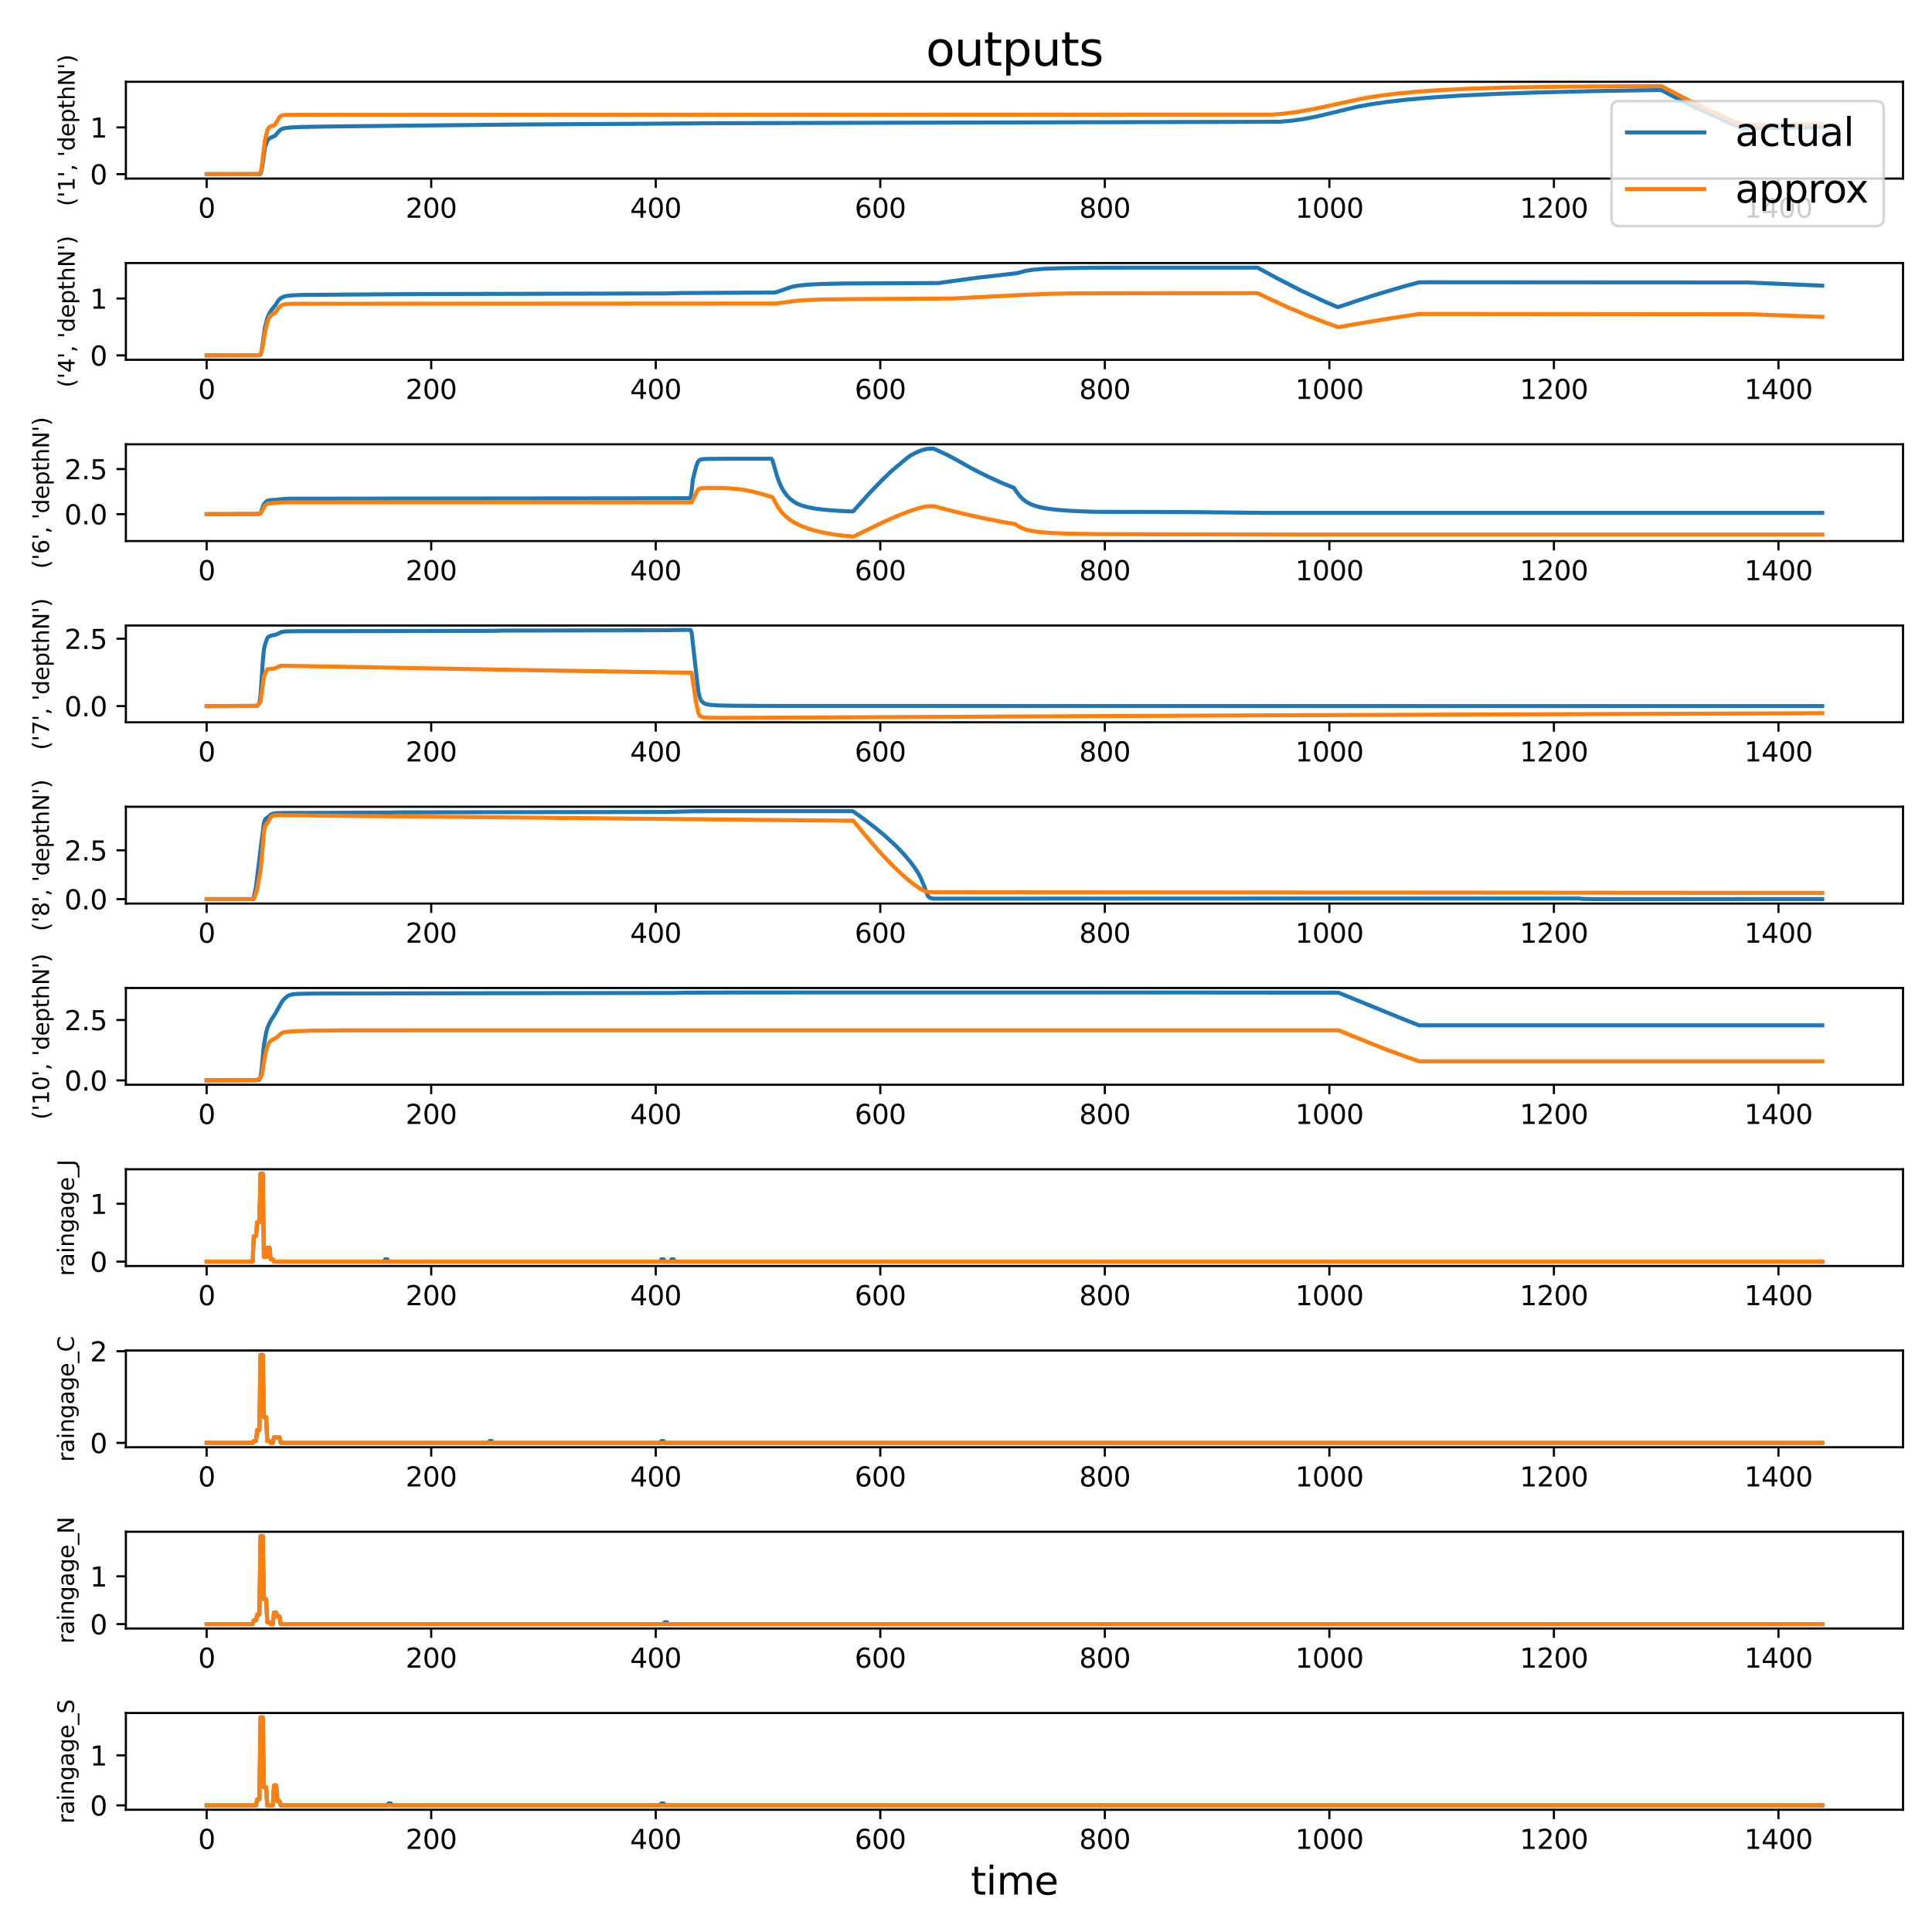 <?xml version="1.0" encoding="utf-8" standalone="no"?>
<!DOCTYPE svg PUBLIC "-//W3C//DTD SVG 1.1//EN"
  "http://www.w3.org/Graphics/SVG/1.1/DTD/svg11.dtd">
<svg xmlns:xlink="http://www.w3.org/1999/xlink" width="720pt" height="720pt" viewBox="0 0 720 720" xmlns="http://www.w3.org/2000/svg" version="1.1">
 <defs>
  <style type="text/css">*{stroke-linejoin: round; stroke-linecap: butt}</style>
 </defs>
 <g id="figure_1">
  <g id="patch_1">
   <path d="M 0 720 
L 720 720 
L 720 0 
L 0 0 
z
" style="fill: #ffffff"/>
  </g>
  <g id="axes_1">
   <g id="patch_2">
    <path d="M 46.91 66.54 
L 709.2 66.54 
L 709.2 30.48 
L 46.91 30.48 
z
" style="fill: #ffffff"/>
   </g>
   <g id="matplotlib.axis_1">
    <g id="xtick_1">
     <g id="line2d_1">
      <defs>
       <path id="m954be782e6" d="M 0 0 
L 0 3.5 
" style="stroke: #000000; stroke-width: 0.8"/>
      </defs>
      <g>
       <use xlink:href="#m954be782e6" x="77.014" y="66.54" style="stroke: #000000; stroke-width: 0.8"/>
      </g>
     </g>
     <g id="text_1">
      <!-- 0 -->
      <g transform="translate(73.833 81.139) scale(0.1 -0.1)">
       <defs>
        <path id="DejaVuSans-30" d="M 2034 4250 
Q 1547 4250 1301 3770 
Q 1056 3291 1056 2328 
Q 1056 1369 1301 889 
Q 1547 409 2034 409 
Q 2525 409 2770 889 
Q 3016 1369 3016 2328 
Q 3016 3291 2770 3770 
Q 2525 4250 2034 4250 
z
M 2034 4750 
Q 2819 4750 3233 4129 
Q 3647 3509 3647 2328 
Q 3647 1150 3233 529 
Q 2819 -91 2034 -91 
Q 1250 -91 836 529 
Q 422 1150 422 2328 
Q 422 3509 836 4129 
Q 1250 4750 2034 4750 
z
" transform="scale(0.016)"/>
       </defs>
       <use xlink:href="#DejaVuSans-30"/>
      </g>
     </g>
    </g>
    <g id="xtick_2">
     <g id="line2d_2">
      <g>
       <use xlink:href="#m954be782e6" x="160.695" y="66.54" style="stroke: #000000; stroke-width: 0.8"/>
      </g>
     </g>
     <g id="text_2">
      <!-- 200 -->
      <g transform="translate(151.151 81.139) scale(0.1 -0.1)">
       <defs>
        <path id="DejaVuSans-32" d="M 1228 531 
L 3431 531 
L 3431 0 
L 469 0 
L 469 531 
Q 828 903 1448 1529 
Q 2069 2156 2228 2338 
Q 2531 2678 2651 2914 
Q 2772 3150 2772 3378 
Q 2772 3750 2511 3984 
Q 2250 4219 1831 4219 
Q 1534 4219 1204 4116 
Q 875 4013 500 3803 
L 500 4441 
Q 881 4594 1212 4672 
Q 1544 4750 1819 4750 
Q 2544 4750 2975 4387 
Q 3406 4025 3406 3419 
Q 3406 3131 3298 2873 
Q 3191 2616 2906 2266 
Q 2828 2175 2409 1742 
Q 1991 1309 1228 531 
z
" transform="scale(0.016)"/>
       </defs>
       <use xlink:href="#DejaVuSans-32"/>
       <use xlink:href="#DejaVuSans-30" x="63.623"/>
       <use xlink:href="#DejaVuSans-30" x="127.246"/>
      </g>
     </g>
    </g>
    <g id="xtick_3">
     <g id="line2d_3">
      <g>
       <use xlink:href="#m954be782e6" x="244.375" y="66.54" style="stroke: #000000; stroke-width: 0.8"/>
      </g>
     </g>
     <g id="text_3">
      <!-- 400 -->
      <g transform="translate(234.832 81.139) scale(0.1 -0.1)">
       <defs>
        <path id="DejaVuSans-34" d="M 2419 4116 
L 825 1625 
L 2419 1625 
L 2419 4116 
z
M 2253 4666 
L 3047 4666 
L 3047 1625 
L 3713 1625 
L 3713 1100 
L 3047 1100 
L 3047 0 
L 2419 0 
L 2419 1100 
L 313 1100 
L 313 1709 
L 2253 4666 
z
" transform="scale(0.016)"/>
       </defs>
       <use xlink:href="#DejaVuSans-34"/>
       <use xlink:href="#DejaVuSans-30" x="63.623"/>
       <use xlink:href="#DejaVuSans-30" x="127.246"/>
      </g>
     </g>
    </g>
    <g id="xtick_4">
     <g id="line2d_4">
      <g>
       <use xlink:href="#m954be782e6" x="328.056" y="66.54" style="stroke: #000000; stroke-width: 0.8"/>
      </g>
     </g>
     <g id="text_4">
      <!-- 600 -->
      <g transform="translate(318.512 81.139) scale(0.1 -0.1)">
       <defs>
        <path id="DejaVuSans-36" d="M 2113 2584 
Q 1688 2584 1439 2293 
Q 1191 2003 1191 1497 
Q 1191 994 1439 701 
Q 1688 409 2113 409 
Q 2538 409 2786 701 
Q 3034 994 3034 1497 
Q 3034 2003 2786 2293 
Q 2538 2584 2113 2584 
z
M 3366 4563 
L 3366 3988 
Q 3128 4100 2886 4159 
Q 2644 4219 2406 4219 
Q 1781 4219 1451 3797 
Q 1122 3375 1075 2522 
Q 1259 2794 1537 2939 
Q 1816 3084 2150 3084 
Q 2853 3084 3261 2657 
Q 3669 2231 3669 1497 
Q 3669 778 3244 343 
Q 2819 -91 2113 -91 
Q 1303 -91 875 529 
Q 447 1150 447 2328 
Q 447 3434 972 4092 
Q 1497 4750 2381 4750 
Q 2619 4750 2861 4703 
Q 3103 4656 3366 4563 
z
" transform="scale(0.016)"/>
       </defs>
       <use xlink:href="#DejaVuSans-36"/>
       <use xlink:href="#DejaVuSans-30" x="63.623"/>
       <use xlink:href="#DejaVuSans-30" x="127.246"/>
      </g>
     </g>
    </g>
    <g id="xtick_5">
     <g id="line2d_5">
      <g>
       <use xlink:href="#m954be782e6" x="411.736" y="66.54" style="stroke: #000000; stroke-width: 0.8"/>
      </g>
     </g>
     <g id="text_5">
      <!-- 800 -->
      <g transform="translate(402.193 81.139) scale(0.1 -0.1)">
       <defs>
        <path id="DejaVuSans-38" d="M 2034 2216 
Q 1584 2216 1326 1975 
Q 1069 1734 1069 1313 
Q 1069 891 1326 650 
Q 1584 409 2034 409 
Q 2484 409 2743 651 
Q 3003 894 3003 1313 
Q 3003 1734 2745 1975 
Q 2488 2216 2034 2216 
z
M 1403 2484 
Q 997 2584 770 2862 
Q 544 3141 544 3541 
Q 544 4100 942 4425 
Q 1341 4750 2034 4750 
Q 2731 4750 3128 4425 
Q 3525 4100 3525 3541 
Q 3525 3141 3298 2862 
Q 3072 2584 2669 2484 
Q 3125 2378 3379 2068 
Q 3634 1759 3634 1313 
Q 3634 634 3220 271 
Q 2806 -91 2034 -91 
Q 1263 -91 848 271 
Q 434 634 434 1313 
Q 434 1759 690 2068 
Q 947 2378 1403 2484 
z
M 1172 3481 
Q 1172 3119 1398 2916 
Q 1625 2713 2034 2713 
Q 2441 2713 2670 2916 
Q 2900 3119 2900 3481 
Q 2900 3844 2670 4047 
Q 2441 4250 2034 4250 
Q 1625 4250 1398 4047 
Q 1172 3844 1172 3481 
z
" transform="scale(0.016)"/>
       </defs>
       <use xlink:href="#DejaVuSans-38"/>
       <use xlink:href="#DejaVuSans-30" x="63.623"/>
       <use xlink:href="#DejaVuSans-30" x="127.246"/>
      </g>
     </g>
    </g>
    <g id="xtick_6">
     <g id="line2d_6">
      <g>
       <use xlink:href="#m954be782e6" x="495.417" y="66.54" style="stroke: #000000; stroke-width: 0.8"/>
      </g>
     </g>
     <g id="text_6">
      <!-- 1000 -->
      <g transform="translate(482.692 81.139) scale(0.1 -0.1)">
       <defs>
        <path id="DejaVuSans-31" d="M 794 531 
L 1825 531 
L 1825 4091 
L 703 3866 
L 703 4441 
L 1819 4666 
L 2450 4666 
L 2450 531 
L 3481 531 
L 3481 0 
L 794 0 
L 794 531 
z
" transform="scale(0.016)"/>
       </defs>
       <use xlink:href="#DejaVuSans-31"/>
       <use xlink:href="#DejaVuSans-30" x="63.623"/>
       <use xlink:href="#DejaVuSans-30" x="127.246"/>
       <use xlink:href="#DejaVuSans-30" x="190.869"/>
      </g>
     </g>
    </g>
    <g id="xtick_7">
     <g id="line2d_7">
      <g>
       <use xlink:href="#m954be782e6" x="579.098" y="66.54" style="stroke: #000000; stroke-width: 0.8"/>
      </g>
     </g>
     <g id="text_7">
      <!-- 1200 -->
      <g transform="translate(566.373 81.139) scale(0.1 -0.1)">
       <use xlink:href="#DejaVuSans-31"/>
       <use xlink:href="#DejaVuSans-32" x="63.623"/>
       <use xlink:href="#DejaVuSans-30" x="127.246"/>
       <use xlink:href="#DejaVuSans-30" x="190.869"/>
      </g>
     </g>
    </g>
    <g id="xtick_8">
     <g id="line2d_8">
      <g>
       <use xlink:href="#m954be782e6" x="662.778" y="66.54" style="stroke: #000000; stroke-width: 0.8"/>
      </g>
     </g>
     <g id="text_8">
      <!-- 1400 -->
      <g transform="translate(650.053 81.139) scale(0.1 -0.1)">
       <use xlink:href="#DejaVuSans-31"/>
       <use xlink:href="#DejaVuSans-34" x="63.623"/>
       <use xlink:href="#DejaVuSans-30" x="127.246"/>
       <use xlink:href="#DejaVuSans-30" x="190.869"/>
      </g>
     </g>
    </g>
   </g>
   <g id="matplotlib.axis_2">
    <g id="ytick_1">
     <g id="line2d_9">
      <defs>
       <path id="m13acb8b8f2" d="M 0 0 
L -3.5 0 
" style="stroke: #000000; stroke-width: 0.8"/>
      </defs>
      <g>
       <use xlink:href="#m13acb8b8f2" x="46.91" y="64.901" style="stroke: #000000; stroke-width: 0.8"/>
      </g>
     </g>
     <g id="text_9">
      <!-- 0 -->
      <g transform="translate(33.547 68.7) scale(0.1 -0.1)">
       <use xlink:href="#DejaVuSans-30"/>
      </g>
     </g>
    </g>
    <g id="ytick_2">
     <g id="line2d_10">
      <g>
       <use xlink:href="#m13acb8b8f2" x="46.91" y="47.472" style="stroke: #000000; stroke-width: 0.8"/>
      </g>
     </g>
     <g id="text_10">
      <!-- 1 -->
      <g transform="translate(33.547 51.271) scale(0.1 -0.1)">
       <use xlink:href="#DejaVuSans-31"/>
      </g>
     </g>
    </g>
    <g id="text_11">
     <!-- ('1', 'depthN') -->
     <g transform="translate(27.815 76.876) rotate(-90) scale(0.083 -0.083)">
      <defs>
       <path id="DejaVuSans-28" d="M 1984 4856 
Q 1566 4138 1362 3434 
Q 1159 2731 1159 2009 
Q 1159 1288 1364 580 
Q 1569 -128 1984 -844 
L 1484 -844 
Q 1016 -109 783 600 
Q 550 1309 550 2009 
Q 550 2706 781 3412 
Q 1013 4119 1484 4856 
L 1984 4856 
z
" transform="scale(0.016)"/>
       <path id="DejaVuSans-27" d="M 1147 4666 
L 1147 2931 
L 616 2931 
L 616 4666 
L 1147 4666 
z
" transform="scale(0.016)"/>
       <path id="DejaVuSans-2c" d="M 750 794 
L 1409 794 
L 1409 256 
L 897 -744 
L 494 -744 
L 750 256 
L 750 794 
z
" transform="scale(0.016)"/>
       <path id="DejaVuSans-20" transform="scale(0.016)"/>
       <path id="DejaVuSans-64" d="M 2906 2969 
L 2906 4863 
L 3481 4863 
L 3481 0 
L 2906 0 
L 2906 525 
Q 2725 213 2448 61 
Q 2172 -91 1784 -91 
Q 1150 -91 751 415 
Q 353 922 353 1747 
Q 353 2572 751 3078 
Q 1150 3584 1784 3584 
Q 2172 3584 2448 3432 
Q 2725 3281 2906 2969 
z
M 947 1747 
Q 947 1113 1208 752 
Q 1469 391 1925 391 
Q 2381 391 2643 752 
Q 2906 1113 2906 1747 
Q 2906 2381 2643 2742 
Q 2381 3103 1925 3103 
Q 1469 3103 1208 2742 
Q 947 2381 947 1747 
z
" transform="scale(0.016)"/>
       <path id="DejaVuSans-65" d="M 3597 1894 
L 3597 1613 
L 953 1613 
Q 991 1019 1311 708 
Q 1631 397 2203 397 
Q 2534 397 2845 478 
Q 3156 559 3463 722 
L 3463 178 
Q 3153 47 2828 -22 
Q 2503 -91 2169 -91 
Q 1331 -91 842 396 
Q 353 884 353 1716 
Q 353 2575 817 3079 
Q 1281 3584 2069 3584 
Q 2775 3584 3186 3129 
Q 3597 2675 3597 1894 
z
M 3022 2063 
Q 3016 2534 2758 2815 
Q 2500 3097 2075 3097 
Q 1594 3097 1305 2825 
Q 1016 2553 972 2059 
L 3022 2063 
z
" transform="scale(0.016)"/>
       <path id="DejaVuSans-70" d="M 1159 525 
L 1159 -1331 
L 581 -1331 
L 581 3500 
L 1159 3500 
L 1159 2969 
Q 1341 3281 1617 3432 
Q 1894 3584 2278 3584 
Q 2916 3584 3314 3078 
Q 3713 2572 3713 1747 
Q 3713 922 3314 415 
Q 2916 -91 2278 -91 
Q 1894 -91 1617 61 
Q 1341 213 1159 525 
z
M 3116 1747 
Q 3116 2381 2855 2742 
Q 2594 3103 2138 3103 
Q 1681 3103 1420 2742 
Q 1159 2381 1159 1747 
Q 1159 1113 1420 752 
Q 1681 391 2138 391 
Q 2594 391 2855 752 
Q 3116 1113 3116 1747 
z
" transform="scale(0.016)"/>
       <path id="DejaVuSans-74" d="M 1172 4494 
L 1172 3500 
L 2356 3500 
L 2356 3053 
L 1172 3053 
L 1172 1153 
Q 1172 725 1289 603 
Q 1406 481 1766 481 
L 2356 481 
L 2356 0 
L 1766 0 
Q 1100 0 847 248 
Q 594 497 594 1153 
L 594 3053 
L 172 3053 
L 172 3500 
L 594 3500 
L 594 4494 
L 1172 4494 
z
" transform="scale(0.016)"/>
       <path id="DejaVuSans-68" d="M 3513 2113 
L 3513 0 
L 2938 0 
L 2938 2094 
Q 2938 2591 2744 2837 
Q 2550 3084 2163 3084 
Q 1697 3084 1428 2787 
Q 1159 2491 1159 1978 
L 1159 0 
L 581 0 
L 581 4863 
L 1159 4863 
L 1159 2956 
Q 1366 3272 1645 3428 
Q 1925 3584 2291 3584 
Q 2894 3584 3203 3211 
Q 3513 2838 3513 2113 
z
" transform="scale(0.016)"/>
       <path id="DejaVuSans-4e" d="M 628 4666 
L 1478 4666 
L 3547 763 
L 3547 4666 
L 4159 4666 
L 4159 0 
L 3309 0 
L 1241 3903 
L 1241 0 
L 628 0 
L 628 4666 
z
" transform="scale(0.016)"/>
       <path id="DejaVuSans-29" d="M 513 4856 
L 1013 4856 
Q 1481 4119 1714 3412 
Q 1947 2706 1947 2009 
Q 1947 1309 1714 600 
Q 1481 -109 1013 -844 
L 513 -844 
Q 928 -128 1133 580 
Q 1338 1288 1338 2009 
Q 1338 2731 1133 3434 
Q 928 4138 513 4856 
z
" transform="scale(0.016)"/>
      </defs>
      <use xlink:href="#DejaVuSans-28"/>
      <use xlink:href="#DejaVuSans-27" x="39.014"/>
      <use xlink:href="#DejaVuSans-31" x="66.504"/>
      <use xlink:href="#DejaVuSans-27" x="130.127"/>
      <use xlink:href="#DejaVuSans-2c" x="157.617"/>
      <use xlink:href="#DejaVuSans-20" x="189.404"/>
      <use xlink:href="#DejaVuSans-27" x="221.191"/>
      <use xlink:href="#DejaVuSans-64" x="248.682"/>
      <use xlink:href="#DejaVuSans-65" x="312.158"/>
      <use xlink:href="#DejaVuSans-70" x="373.682"/>
      <use xlink:href="#DejaVuSans-74" x="437.158"/>
      <use xlink:href="#DejaVuSans-68" x="476.367"/>
      <use xlink:href="#DejaVuSans-4e" x="539.746"/>
      <use xlink:href="#DejaVuSans-27" x="614.551"/>
      <use xlink:href="#DejaVuSans-29" x="642.041"/>
     </g>
    </g>
   </g>
   <g id="line2d_11">
    <path d="M 77.014 64.901 
L 96.679 64.874 
L 97.097 64.695 
L 97.516 63.334 
L 98.771 54.869 
L 99.608 52.513 
L 100.026 51.905 
L 100.863 51.293 
L 102.537 50.562 
L 104.21 48.578 
L 105.047 48.072 
L 106.302 47.728 
L 108.394 47.49 
L 112.578 47.309 
L 124.294 47.117 
L 194.167 46.398 
L 251.907 46.037 
L 264.459 45.929 
L 321.78 45.77 
L 477.007 45.376 
L 481.61 44.958 
L 485.794 44.361 
L 490.815 43.393 
L 496.672 41.995 
L 505.459 39.854 
L 510.898 38.861 
L 517.174 37.951 
L 524.287 37.14 
L 533.073 36.364 
L 543.952 35.646 
L 557.759 34.984 
L 573.24 34.45 
L 593.742 33.952 
L 618.846 33.535 
L 619.264 33.621 
L 623.867 36.059 
L 631.398 39.831 
L 646.042 46.478 
L 649.389 47.813 
L 664.87 47.63 
L 679.096 47.387 
L 679.096 47.387 
" clip-path="url(#p28af2ed639)" style="fill: none; stroke: #1f77b4; stroke-width: 1.5; stroke-linecap: square"/>
   </g>
   <g id="line2d_12">
    <path d="M 77.014 64.901 
L 95.842 64.901 
L 96.679 64.561 
L 97.097 64.29 
L 97.516 62.34 
L 98.771 52.084 
L 99.608 48.661 
L 100.026 47.794 
L 100.445 47.323 
L 101.281 46.923 
L 102.118 46.783 
L 102.537 46.348 
L 104.21 43.571 
L 105.047 43.049 
L 105.884 42.886 
L 107.976 42.81 
L 126.386 42.803 
L 474.078 42.714 
L 478.263 42.378 
L 482.865 41.792 
L 488.304 40.865 
L 494.999 39.475 
L 508.388 36.58 
L 514.245 35.66 
L 520.94 34.84 
L 528.471 34.142 
L 537.676 33.522 
L 548.554 33.017 
L 562.361 32.612 
L 580.353 32.326 
L 606.712 32.153 
L 619.264 32.119 
L 621.356 33.23 
L 628.888 37.166 
L 636 40.638 
L 643.113 43.87 
L 649.389 46.52 
L 651.063 46.549 
L 666.125 46.431 
L 679.096 46.204 
L 679.096 46.204 
" clip-path="url(#p28af2ed639)" style="fill: none; stroke: #ff7f0e; stroke-width: 1.5; stroke-linecap: square"/>
   </g>
   <g id="patch_3">
    <path d="M 46.91 66.54 
L 46.91 30.48 
" style="fill: none; stroke: #000000; stroke-width: 0.8; stroke-linejoin: miter; stroke-linecap: square"/>
   </g>
   <g id="patch_4">
    <path d="M 709.2 66.54 
L 709.2 30.48 
" style="fill: none; stroke: #000000; stroke-width: 0.8; stroke-linejoin: miter; stroke-linecap: square"/>
   </g>
   <g id="patch_5">
    <path d="M 46.91 66.54 
L 709.2 66.54 
" style="fill: none; stroke: #000000; stroke-width: 0.8; stroke-linejoin: miter; stroke-linecap: square"/>
   </g>
   <g id="patch_6">
    <path d="M 46.91 30.48 
L 709.2 30.48 
" style="fill: none; stroke: #000000; stroke-width: 0.8; stroke-linejoin: miter; stroke-linecap: square"/>
   </g>
   <g id="text_12">
    <!-- outputs -->
    <g transform="translate(345.057 24.48) scale(0.173 -0.173)">
     <defs>
      <path id="DejaVuSans-6f" d="M 1959 3097 
Q 1497 3097 1228 2736 
Q 959 2375 959 1747 
Q 959 1119 1226 758 
Q 1494 397 1959 397 
Q 2419 397 2687 759 
Q 2956 1122 2956 1747 
Q 2956 2369 2687 2733 
Q 2419 3097 1959 3097 
z
M 1959 3584 
Q 2709 3584 3137 3096 
Q 3566 2609 3566 1747 
Q 3566 888 3137 398 
Q 2709 -91 1959 -91 
Q 1206 -91 779 398 
Q 353 888 353 1747 
Q 353 2609 779 3096 
Q 1206 3584 1959 3584 
z
" transform="scale(0.016)"/>
      <path id="DejaVuSans-75" d="M 544 1381 
L 544 3500 
L 1119 3500 
L 1119 1403 
Q 1119 906 1312 657 
Q 1506 409 1894 409 
Q 2359 409 2629 706 
Q 2900 1003 2900 1516 
L 2900 3500 
L 3475 3500 
L 3475 0 
L 2900 0 
L 2900 538 
Q 2691 219 2414 64 
Q 2138 -91 1772 -91 
Q 1169 -91 856 284 
Q 544 659 544 1381 
z
M 1991 3584 
L 1991 3584 
z
" transform="scale(0.016)"/>
      <path id="DejaVuSans-73" d="M 2834 3397 
L 2834 2853 
Q 2591 2978 2328 3040 
Q 2066 3103 1784 3103 
Q 1356 3103 1142 2972 
Q 928 2841 928 2578 
Q 928 2378 1081 2264 
Q 1234 2150 1697 2047 
L 1894 2003 
Q 2506 1872 2764 1633 
Q 3022 1394 3022 966 
Q 3022 478 2636 193 
Q 2250 -91 1575 -91 
Q 1294 -91 989 -36 
Q 684 19 347 128 
L 347 722 
Q 666 556 975 473 
Q 1284 391 1588 391 
Q 1994 391 2212 530 
Q 2431 669 2431 922 
Q 2431 1156 2273 1281 
Q 2116 1406 1581 1522 
L 1381 1569 
Q 847 1681 609 1914 
Q 372 2147 372 2553 
Q 372 3047 722 3315 
Q 1072 3584 1716 3584 
Q 2034 3584 2315 3537 
Q 2597 3491 2834 3397 
z
" transform="scale(0.016)"/>
     </defs>
     <use xlink:href="#DejaVuSans-6f"/>
     <use xlink:href="#DejaVuSans-75" x="61.182"/>
     <use xlink:href="#DejaVuSans-74" x="124.561"/>
     <use xlink:href="#DejaVuSans-70" x="163.77"/>
     <use xlink:href="#DejaVuSans-75" x="227.246"/>
     <use xlink:href="#DejaVuSans-74" x="290.625"/>
     <use xlink:href="#DejaVuSans-73" x="329.834"/>
    </g>
   </g>
   <g id="legend_1">
    <g id="patch_7">
     <path d="M 603.452 84.273 
L 699.12 84.273 
Q 702 84.273 702 81.393 
L 702 40.56 
Q 702 37.68 699.12 37.68 
L 603.452 37.68 
Q 600.572 37.68 600.572 40.56 
L 600.572 81.393 
Q 600.572 84.273 603.452 84.273 
z
" style="fill: #ffffff; opacity: 0.8; stroke: #cccccc; stroke-linejoin: miter"/>
    </g>
    <g id="line2d_13">
     <path d="M 606.332 49.342 
L 620.732 49.342 
L 635.132 49.342 
" style="fill: none; stroke: #1f77b4; stroke-width: 1.5; stroke-linecap: square"/>
    </g>
    <g id="text_13">
     <!-- actual -->
     <g transform="translate(646.652 54.382) scale(0.144 -0.144)">
      <defs>
       <path id="DejaVuSans-61" d="M 2194 1759 
Q 1497 1759 1228 1600 
Q 959 1441 959 1056 
Q 959 750 1161 570 
Q 1363 391 1709 391 
Q 2188 391 2477 730 
Q 2766 1069 2766 1631 
L 2766 1759 
L 2194 1759 
z
M 3341 1997 
L 3341 0 
L 2766 0 
L 2766 531 
Q 2569 213 2275 61 
Q 1981 -91 1556 -91 
Q 1019 -91 701 211 
Q 384 513 384 1019 
Q 384 1609 779 1909 
Q 1175 2209 1959 2209 
L 2766 2209 
L 2766 2266 
Q 2766 2663 2505 2880 
Q 2244 3097 1772 3097 
Q 1472 3097 1187 3025 
Q 903 2953 641 2809 
L 641 3341 
Q 956 3463 1253 3523 
Q 1550 3584 1831 3584 
Q 2591 3584 2966 3190 
Q 3341 2797 3341 1997 
z
" transform="scale(0.016)"/>
       <path id="DejaVuSans-63" d="M 3122 3366 
L 3122 2828 
Q 2878 2963 2633 3030 
Q 2388 3097 2138 3097 
Q 1578 3097 1268 2742 
Q 959 2388 959 1747 
Q 959 1106 1268 751 
Q 1578 397 2138 397 
Q 2388 397 2633 464 
Q 2878 531 3122 666 
L 3122 134 
Q 2881 22 2623 -34 
Q 2366 -91 2075 -91 
Q 1284 -91 818 406 
Q 353 903 353 1747 
Q 353 2603 823 3093 
Q 1294 3584 2113 3584 
Q 2378 3584 2631 3529 
Q 2884 3475 3122 3366 
z
" transform="scale(0.016)"/>
       <path id="DejaVuSans-6c" d="M 603 4863 
L 1178 4863 
L 1178 0 
L 603 0 
L 603 4863 
z
" transform="scale(0.016)"/>
      </defs>
      <use xlink:href="#DejaVuSans-61"/>
      <use xlink:href="#DejaVuSans-63" x="61.279"/>
      <use xlink:href="#DejaVuSans-74" x="116.26"/>
      <use xlink:href="#DejaVuSans-75" x="155.469"/>
      <use xlink:href="#DejaVuSans-61" x="218.848"/>
      <use xlink:href="#DejaVuSans-6c" x="280.127"/>
     </g>
    </g>
    <g id="line2d_14">
     <path d="M 606.332 70.478 
L 620.732 70.478 
L 635.132 70.478 
" style="fill: none; stroke: #ff7f0e; stroke-width: 1.5; stroke-linecap: square"/>
    </g>
    <g id="text_14">
     <!-- approx -->
     <g transform="translate(646.652 75.518) scale(0.144 -0.144)">
      <defs>
       <path id="DejaVuSans-72" d="M 2631 2963 
Q 2534 3019 2420 3045 
Q 2306 3072 2169 3072 
Q 1681 3072 1420 2755 
Q 1159 2438 1159 1844 
L 1159 0 
L 581 0 
L 581 3500 
L 1159 3500 
L 1159 2956 
Q 1341 3275 1631 3429 
Q 1922 3584 2338 3584 
Q 2397 3584 2469 3576 
Q 2541 3569 2628 3553 
L 2631 2963 
z
" transform="scale(0.016)"/>
       <path id="DejaVuSans-78" d="M 3513 3500 
L 2247 1797 
L 3578 0 
L 2900 0 
L 1881 1375 
L 863 0 
L 184 0 
L 1544 1831 
L 300 3500 
L 978 3500 
L 1906 2253 
L 2834 3500 
L 3513 3500 
z
" transform="scale(0.016)"/>
      </defs>
      <use xlink:href="#DejaVuSans-61"/>
      <use xlink:href="#DejaVuSans-70" x="61.279"/>
      <use xlink:href="#DejaVuSans-70" x="124.756"/>
      <use xlink:href="#DejaVuSans-72" x="188.232"/>
      <use xlink:href="#DejaVuSans-6f" x="227.096"/>
      <use xlink:href="#DejaVuSans-78" x="285.152"/>
     </g>
    </g>
   </g>
  </g>
  <g id="axes_2">
   <g id="patch_8">
    <path d="M 46.91 134.085 
L 709.2 134.085 
L 709.2 98.024 
L 46.91 98.024 
z
" style="fill: #ffffff"/>
   </g>
   <g id="matplotlib.axis_3">
    <g id="xtick_9">
     <g id="line2d_15">
      <g>
       <use xlink:href="#m954be782e6" x="77.014" y="134.085" style="stroke: #000000; stroke-width: 0.8"/>
      </g>
     </g>
     <g id="text_15">
      <!-- 0 -->
      <g transform="translate(73.833 148.683) scale(0.1 -0.1)">
       <use xlink:href="#DejaVuSans-30"/>
      </g>
     </g>
    </g>
    <g id="xtick_10">
     <g id="line2d_16">
      <g>
       <use xlink:href="#m954be782e6" x="160.695" y="134.085" style="stroke: #000000; stroke-width: 0.8"/>
      </g>
     </g>
     <g id="text_16">
      <!-- 200 -->
      <g transform="translate(151.151 148.683) scale(0.1 -0.1)">
       <use xlink:href="#DejaVuSans-32"/>
       <use xlink:href="#DejaVuSans-30" x="63.623"/>
       <use xlink:href="#DejaVuSans-30" x="127.246"/>
      </g>
     </g>
    </g>
    <g id="xtick_11">
     <g id="line2d_17">
      <g>
       <use xlink:href="#m954be782e6" x="244.375" y="134.085" style="stroke: #000000; stroke-width: 0.8"/>
      </g>
     </g>
     <g id="text_17">
      <!-- 400 -->
      <g transform="translate(234.832 148.683) scale(0.1 -0.1)">
       <use xlink:href="#DejaVuSans-34"/>
       <use xlink:href="#DejaVuSans-30" x="63.623"/>
       <use xlink:href="#DejaVuSans-30" x="127.246"/>
      </g>
     </g>
    </g>
    <g id="xtick_12">
     <g id="line2d_18">
      <g>
       <use xlink:href="#m954be782e6" x="328.056" y="134.085" style="stroke: #000000; stroke-width: 0.8"/>
      </g>
     </g>
     <g id="text_18">
      <!-- 600 -->
      <g transform="translate(318.512 148.683) scale(0.1 -0.1)">
       <use xlink:href="#DejaVuSans-36"/>
       <use xlink:href="#DejaVuSans-30" x="63.623"/>
       <use xlink:href="#DejaVuSans-30" x="127.246"/>
      </g>
     </g>
    </g>
    <g id="xtick_13">
     <g id="line2d_19">
      <g>
       <use xlink:href="#m954be782e6" x="411.736" y="134.085" style="stroke: #000000; stroke-width: 0.8"/>
      </g>
     </g>
     <g id="text_19">
      <!-- 800 -->
      <g transform="translate(402.193 148.683) scale(0.1 -0.1)">
       <use xlink:href="#DejaVuSans-38"/>
       <use xlink:href="#DejaVuSans-30" x="63.623"/>
       <use xlink:href="#DejaVuSans-30" x="127.246"/>
      </g>
     </g>
    </g>
    <g id="xtick_14">
     <g id="line2d_20">
      <g>
       <use xlink:href="#m954be782e6" x="495.417" y="134.085" style="stroke: #000000; stroke-width: 0.8"/>
      </g>
     </g>
     <g id="text_20">
      <!-- 1000 -->
      <g transform="translate(482.692 148.683) scale(0.1 -0.1)">
       <use xlink:href="#DejaVuSans-31"/>
       <use xlink:href="#DejaVuSans-30" x="63.623"/>
       <use xlink:href="#DejaVuSans-30" x="127.246"/>
       <use xlink:href="#DejaVuSans-30" x="190.869"/>
      </g>
     </g>
    </g>
    <g id="xtick_15">
     <g id="line2d_21">
      <g>
       <use xlink:href="#m954be782e6" x="579.098" y="134.085" style="stroke: #000000; stroke-width: 0.8"/>
      </g>
     </g>
     <g id="text_21">
      <!-- 1200 -->
      <g transform="translate(566.373 148.683) scale(0.1 -0.1)">
       <use xlink:href="#DejaVuSans-31"/>
       <use xlink:href="#DejaVuSans-32" x="63.623"/>
       <use xlink:href="#DejaVuSans-30" x="127.246"/>
       <use xlink:href="#DejaVuSans-30" x="190.869"/>
      </g>
     </g>
    </g>
    <g id="xtick_16">
     <g id="line2d_22">
      <g>
       <use xlink:href="#m954be782e6" x="662.778" y="134.085" style="stroke: #000000; stroke-width: 0.8"/>
      </g>
     </g>
     <g id="text_22">
      <!-- 1400 -->
      <g transform="translate(650.053 148.683) scale(0.1 -0.1)">
       <use xlink:href="#DejaVuSans-31"/>
       <use xlink:href="#DejaVuSans-34" x="63.623"/>
       <use xlink:href="#DejaVuSans-30" x="127.246"/>
       <use xlink:href="#DejaVuSans-30" x="190.869"/>
      </g>
     </g>
    </g>
   </g>
   <g id="matplotlib.axis_4">
    <g id="ytick_3">
     <g id="line2d_23">
      <g>
       <use xlink:href="#m13acb8b8f2" x="46.91" y="132.446" style="stroke: #000000; stroke-width: 0.8"/>
      </g>
     </g>
     <g id="text_23">
      <!-- 0 -->
      <g transform="translate(33.547 136.245) scale(0.1 -0.1)">
       <use xlink:href="#DejaVuSans-30"/>
      </g>
     </g>
    </g>
    <g id="ytick_4">
     <g id="line2d_24">
      <g>
       <use xlink:href="#m13acb8b8f2" x="46.91" y="111.248" style="stroke: #000000; stroke-width: 0.8"/>
      </g>
     </g>
     <g id="text_24">
      <!-- 1 -->
      <g transform="translate(33.547 115.047) scale(0.1 -0.1)">
       <use xlink:href="#DejaVuSans-31"/>
      </g>
     </g>
    </g>
    <g id="text_25">
     <!-- ('4', 'depthN') -->
     <g transform="translate(27.815 144.42) rotate(-90) scale(0.083 -0.083)">
      <use xlink:href="#DejaVuSans-28"/>
      <use xlink:href="#DejaVuSans-27" x="39.014"/>
      <use xlink:href="#DejaVuSans-34" x="66.504"/>
      <use xlink:href="#DejaVuSans-27" x="130.127"/>
      <use xlink:href="#DejaVuSans-2c" x="157.617"/>
      <use xlink:href="#DejaVuSans-20" x="189.404"/>
      <use xlink:href="#DejaVuSans-27" x="221.191"/>
      <use xlink:href="#DejaVuSans-64" x="248.682"/>
      <use xlink:href="#DejaVuSans-65" x="312.158"/>
      <use xlink:href="#DejaVuSans-70" x="373.682"/>
      <use xlink:href="#DejaVuSans-74" x="437.158"/>
      <use xlink:href="#DejaVuSans-68" x="476.367"/>
      <use xlink:href="#DejaVuSans-4e" x="539.746"/>
      <use xlink:href="#DejaVuSans-27" x="614.551"/>
      <use xlink:href="#DejaVuSans-29" x="642.041"/>
     </g>
    </g>
   </g>
   <g id="line2d_25">
    <path d="M 77.014 132.446 
L 96.679 132.405 
L 97.097 132.184 
L 97.516 130.694 
L 98.771 121.851 
L 99.608 118.599 
L 100.445 116.655 
L 101.281 115.364 
L 102.537 113.853 
L 103.792 111.904 
L 104.629 111.114 
L 105.465 110.648 
L 106.721 110.305 
L 108.813 110.068 
L 112.997 109.912 
L 123.875 109.819 
L 151.908 109.618 
L 169.481 109.555 
L 248.559 109.351 
L 253.999 109.205 
L 267.806 109.13 
L 288.726 109.027 
L 289.981 108.659 
L 295.002 106.902 
L 297.512 106.439 
L 300.86 106.101 
L 305.88 105.845 
L 315.085 105.643 
L 328.893 105.574 
L 349.813 105.481 
L 353.997 104.885 
L 364.457 103.469 
L 374.08 102.383 
L 379.101 101.794 
L 382.448 100.896 
L 384.959 100.513 
L 388.724 100.202 
L 395 99.959 
L 406.716 99.783 
L 424.289 99.74 
L 468.639 99.743 
L 475.752 103.602 
L 484.957 108.336 
L 494.162 112.617 
L 498.346 114.377 
L 498.764 114.441 
L 504.622 112.457 
L 512.153 110.019 
L 523.032 106.783 
L 528.889 105.208 
L 532.236 105.185 
L 651.063 105.261 
L 679.096 106.458 
L 679.096 106.458 
" clip-path="url(#p86973cbd5c)" style="fill: none; stroke: #1f77b4; stroke-width: 1.5; stroke-linecap: square"/>
   </g>
   <g id="line2d_26">
    <path d="M 77.014 132.446 
L 96.261 132.368 
L 97.097 132.063 
L 97.516 130.792 
L 97.934 128.842 
L 98.771 123.835 
L 99.608 120.147 
L 100.445 118.152 
L 100.863 117.607 
L 101.7 117.016 
L 102.118 116.866 
L 102.955 116.034 
L 103.792 114.862 
L 104.629 114.015 
L 105.465 113.56 
L 106.721 113.301 
L 108.813 113.217 
L 122.62 113.207 
L 289.144 113.102 
L 292.073 112.705 
L 296.676 112.113 
L 300.86 111.804 
L 307.136 111.592 
L 318.851 111.472 
L 355.252 111.228 
L 384.959 109.733 
L 391.235 109.477 
L 401.276 109.334 
L 423.87 109.283 
L 468.639 109.253 
L 472.405 111.043 
L 480.355 114.69 
L 487.467 117.71 
L 494.162 120.307 
L 498.764 121.933 
L 503.367 121.113 
L 516.756 118.847 
L 528.889 117.006 
L 539.349 117.002 
L 652.318 117.108 
L 679.096 118.088 
L 679.096 118.088 
" clip-path="url(#p86973cbd5c)" style="fill: none; stroke: #ff7f0e; stroke-width: 1.5; stroke-linecap: square"/>
   </g>
   <g id="patch_9">
    <path d="M 46.91 134.085 
L 46.91 98.024 
" style="fill: none; stroke: #000000; stroke-width: 0.8; stroke-linejoin: miter; stroke-linecap: square"/>
   </g>
   <g id="patch_10">
    <path d="M 709.2 134.085 
L 709.2 98.024 
" style="fill: none; stroke: #000000; stroke-width: 0.8; stroke-linejoin: miter; stroke-linecap: square"/>
   </g>
   <g id="patch_11">
    <path d="M 46.91 134.085 
L 709.2 134.085 
" style="fill: none; stroke: #000000; stroke-width: 0.8; stroke-linejoin: miter; stroke-linecap: square"/>
   </g>
   <g id="patch_12">
    <path d="M 46.91 98.024 
L 709.2 98.024 
" style="fill: none; stroke: #000000; stroke-width: 0.8; stroke-linejoin: miter; stroke-linecap: square"/>
   </g>
  </g>
  <g id="axes_3">
   <g id="patch_13">
    <path d="M 46.91 201.629 
L 709.2 201.629 
L 709.2 165.569 
L 46.91 165.569 
z
" style="fill: #ffffff"/>
   </g>
   <g id="matplotlib.axis_5">
    <g id="xtick_17">
     <g id="line2d_27">
      <g>
       <use xlink:href="#m954be782e6" x="77.014" y="201.629" style="stroke: #000000; stroke-width: 0.8"/>
      </g>
     </g>
     <g id="text_26">
      <!-- 0 -->
      <g transform="translate(73.833 216.228) scale(0.1 -0.1)">
       <use xlink:href="#DejaVuSans-30"/>
      </g>
     </g>
    </g>
    <g id="xtick_18">
     <g id="line2d_28">
      <g>
       <use xlink:href="#m954be782e6" x="160.695" y="201.629" style="stroke: #000000; stroke-width: 0.8"/>
      </g>
     </g>
     <g id="text_27">
      <!-- 200 -->
      <g transform="translate(151.151 216.228) scale(0.1 -0.1)">
       <use xlink:href="#DejaVuSans-32"/>
       <use xlink:href="#DejaVuSans-30" x="63.623"/>
       <use xlink:href="#DejaVuSans-30" x="127.246"/>
      </g>
     </g>
    </g>
    <g id="xtick_19">
     <g id="line2d_29">
      <g>
       <use xlink:href="#m954be782e6" x="244.375" y="201.629" style="stroke: #000000; stroke-width: 0.8"/>
      </g>
     </g>
     <g id="text_28">
      <!-- 400 -->
      <g transform="translate(234.832 216.228) scale(0.1 -0.1)">
       <use xlink:href="#DejaVuSans-34"/>
       <use xlink:href="#DejaVuSans-30" x="63.623"/>
       <use xlink:href="#DejaVuSans-30" x="127.246"/>
      </g>
     </g>
    </g>
    <g id="xtick_20">
     <g id="line2d_30">
      <g>
       <use xlink:href="#m954be782e6" x="328.056" y="201.629" style="stroke: #000000; stroke-width: 0.8"/>
      </g>
     </g>
     <g id="text_29">
      <!-- 600 -->
      <g transform="translate(318.512 216.228) scale(0.1 -0.1)">
       <use xlink:href="#DejaVuSans-36"/>
       <use xlink:href="#DejaVuSans-30" x="63.623"/>
       <use xlink:href="#DejaVuSans-30" x="127.246"/>
      </g>
     </g>
    </g>
    <g id="xtick_21">
     <g id="line2d_31">
      <g>
       <use xlink:href="#m954be782e6" x="411.736" y="201.629" style="stroke: #000000; stroke-width: 0.8"/>
      </g>
     </g>
     <g id="text_30">
      <!-- 800 -->
      <g transform="translate(402.193 216.228) scale(0.1 -0.1)">
       <use xlink:href="#DejaVuSans-38"/>
       <use xlink:href="#DejaVuSans-30" x="63.623"/>
       <use xlink:href="#DejaVuSans-30" x="127.246"/>
      </g>
     </g>
    </g>
    <g id="xtick_22">
     <g id="line2d_32">
      <g>
       <use xlink:href="#m954be782e6" x="495.417" y="201.629" style="stroke: #000000; stroke-width: 0.8"/>
      </g>
     </g>
     <g id="text_31">
      <!-- 1000 -->
      <g transform="translate(482.692 216.228) scale(0.1 -0.1)">
       <use xlink:href="#DejaVuSans-31"/>
       <use xlink:href="#DejaVuSans-30" x="63.623"/>
       <use xlink:href="#DejaVuSans-30" x="127.246"/>
       <use xlink:href="#DejaVuSans-30" x="190.869"/>
      </g>
     </g>
    </g>
    <g id="xtick_23">
     <g id="line2d_33">
      <g>
       <use xlink:href="#m954be782e6" x="579.098" y="201.629" style="stroke: #000000; stroke-width: 0.8"/>
      </g>
     </g>
     <g id="text_32">
      <!-- 1200 -->
      <g transform="translate(566.373 216.228) scale(0.1 -0.1)">
       <use xlink:href="#DejaVuSans-31"/>
       <use xlink:href="#DejaVuSans-32" x="63.623"/>
       <use xlink:href="#DejaVuSans-30" x="127.246"/>
       <use xlink:href="#DejaVuSans-30" x="190.869"/>
      </g>
     </g>
    </g>
    <g id="xtick_24">
     <g id="line2d_34">
      <g>
       <use xlink:href="#m954be782e6" x="662.778" y="201.629" style="stroke: #000000; stroke-width: 0.8"/>
      </g>
     </g>
     <g id="text_33">
      <!-- 1400 -->
      <g transform="translate(650.053 216.228) scale(0.1 -0.1)">
       <use xlink:href="#DejaVuSans-31"/>
       <use xlink:href="#DejaVuSans-34" x="63.623"/>
       <use xlink:href="#DejaVuSans-30" x="127.246"/>
       <use xlink:href="#DejaVuSans-30" x="190.869"/>
      </g>
     </g>
    </g>
   </g>
   <g id="matplotlib.axis_6">
    <g id="ytick_5">
     <g id="line2d_35">
      <g>
       <use xlink:href="#m13acb8b8f2" x="46.91" y="191.613" style="stroke: #000000; stroke-width: 0.8"/>
      </g>
     </g>
     <g id="text_34">
      <!-- 0.0 -->
      <g transform="translate(24.007 195.412) scale(0.1 -0.1)">
       <defs>
        <path id="DejaVuSans-2e" d="M 684 794 
L 1344 794 
L 1344 0 
L 684 0 
L 684 794 
z
" transform="scale(0.016)"/>
       </defs>
       <use xlink:href="#DejaVuSans-30"/>
       <use xlink:href="#DejaVuSans-2e" x="63.623"/>
       <use xlink:href="#DejaVuSans-30" x="95.41"/>
      </g>
     </g>
    </g>
    <g id="ytick_6">
     <g id="line2d_36">
      <g>
       <use xlink:href="#m13acb8b8f2" x="46.91" y="174.8" style="stroke: #000000; stroke-width: 0.8"/>
      </g>
     </g>
     <g id="text_35">
      <!-- 2.5 -->
      <g transform="translate(24.007 178.6) scale(0.1 -0.1)">
       <defs>
        <path id="DejaVuSans-35" d="M 691 4666 
L 3169 4666 
L 3169 4134 
L 1269 4134 
L 1269 2991 
Q 1406 3038 1543 3061 
Q 1681 3084 1819 3084 
Q 2600 3084 3056 2656 
Q 3513 2228 3513 1497 
Q 3513 744 3044 326 
Q 2575 -91 1722 -91 
Q 1428 -91 1123 -41 
Q 819 9 494 109 
L 494 744 
Q 775 591 1075 516 
Q 1375 441 1709 441 
Q 2250 441 2565 725 
Q 2881 1009 2881 1497 
Q 2881 1984 2565 2268 
Q 2250 2553 1709 2553 
Q 1456 2553 1204 2497 
Q 953 2441 691 2322 
L 691 4666 
z
" transform="scale(0.016)"/>
       </defs>
       <use xlink:href="#DejaVuSans-32"/>
       <use xlink:href="#DejaVuSans-2e" x="63.623"/>
       <use xlink:href="#DejaVuSans-35" x="95.41"/>
      </g>
     </g>
    </g>
    <g id="text_36">
     <!-- ('6', 'depthN') -->
     <g transform="translate(18.274 211.965) rotate(-90) scale(0.083 -0.083)">
      <use xlink:href="#DejaVuSans-28"/>
      <use xlink:href="#DejaVuSans-27" x="39.014"/>
      <use xlink:href="#DejaVuSans-36" x="66.504"/>
      <use xlink:href="#DejaVuSans-27" x="130.127"/>
      <use xlink:href="#DejaVuSans-2c" x="157.617"/>
      <use xlink:href="#DejaVuSans-20" x="189.404"/>
      <use xlink:href="#DejaVuSans-27" x="221.191"/>
      <use xlink:href="#DejaVuSans-64" x="248.682"/>
      <use xlink:href="#DejaVuSans-65" x="312.158"/>
      <use xlink:href="#DejaVuSans-70" x="373.682"/>
      <use xlink:href="#DejaVuSans-74" x="437.158"/>
      <use xlink:href="#DejaVuSans-68" x="476.367"/>
      <use xlink:href="#DejaVuSans-4e" x="539.746"/>
      <use xlink:href="#DejaVuSans-27" x="614.551"/>
      <use xlink:href="#DejaVuSans-29" x="642.041"/>
     </g>
    </g>
   </g>
   <g id="line2d_37">
    <path d="M 77.014 191.613 
L 96.679 191.529 
L 97.097 191.232 
L 97.934 188.971 
L 98.353 187.886 
L 99.189 186.963 
L 99.608 186.641 
L 100.445 186.439 
L 107.139 185.849 
L 124.294 185.828 
L 248.141 185.703 
L 256.091 185.669 
L 257.346 185.668 
L 257.764 182.949 
L 258.183 178.768 
L 259.438 173.836 
L 259.856 172.644 
L 260.275 171.834 
L 260.693 171.44 
L 261.53 171.162 
L 263.203 171.029 
L 269.061 170.967 
L 287.471 170.947 
L 287.889 171.594 
L 289.563 177.352 
L 290.4 179.712 
L 291.236 181.584 
L 292.073 183.044 
L 293.328 184.759 
L 294.584 186.036 
L 295.839 186.982 
L 297.094 187.689 
L 298.768 188.374 
L 300.86 188.977 
L 303.788 189.543 
L 307.554 189.999 
L 312.575 190.373 
L 317.596 190.609 
L 318.014 190.487 
L 322.617 185.35 
L 324.29 183.497 
L 328.474 179.172 
L 332.24 175.522 
L 338.516 170.293 
L 339.771 169.496 
L 341.863 168.433 
L 343.955 167.632 
L 345.629 167.255 
L 347.721 167.208 
L 348.139 167.277 
L 353.16 169.595 
L 356.089 171.167 
L 362.365 174.697 
L 367.804 177.448 
L 373.243 179.929 
L 377.846 181.807 
L 378.683 183.047 
L 379.938 184.735 
L 381.193 186.019 
L 382.448 186.988 
L 383.703 187.7 
L 385.377 188.395 
L 387.469 188.994 
L 389.979 189.496 
L 393.745 189.975 
L 399.184 190.387 
L 407.134 190.721 
L 411.736 190.753 
L 444.79 190.853 
L 471.15 191.132 
L 679.096 191.13 
L 679.096 191.13 
" clip-path="url(#p2c54036d4e)" style="fill: none; stroke: #1f77b4; stroke-width: 1.5; stroke-linecap: square"/>
   </g>
   <g id="line2d_38">
    <path d="M 77.014 191.613 
L 95.842 191.566 
L 97.097 191.23 
L 97.516 190.66 
L 98.771 188.372 
L 99.608 187.759 
L 100.445 187.584 
L 104.21 187.298 
L 105.465 187.209 
L 202.953 187.209 
L 257.764 187.209 
L 259.856 182.918 
L 260.275 182.382 
L 260.693 182.104 
L 261.53 181.911 
L 263.622 181.822 
L 269.479 181.87 
L 273.663 182.111 
L 277.011 182.523 
L 280.358 183.17 
L 284.124 184.16 
L 287.889 185.337 
L 289.981 189.066 
L 291.236 190.809 
L 292.492 192.146 
L 294.165 193.558 
L 295.839 194.663 
L 297.931 195.743 
L 300.441 196.754 
L 303.37 197.674 
L 306.717 198.48 
L 310.483 199.154 
L 315.085 199.73 
L 318.014 199.99 
L 320.106 198.969 
L 328.474 194.898 
L 333.913 192.476 
L 338.516 190.661 
L 341.863 189.544 
L 344.374 188.897 
L 346.047 188.676 
L 348.139 188.668 
L 351.486 189.559 
L 359.436 191.567 
L 366.967 193.237 
L 374.499 194.681 
L 378.264 195.319 
L 379.101 195.921 
L 380.775 196.799 
L 382.448 197.401 
L 384.54 197.887 
L 387.469 198.296 
L 391.653 198.619 
L 398.348 198.878 
L 409.226 199.057 
L 455.25 199.159 
L 487.886 199.219 
L 679.096 199.218 
L 679.096 199.218 
" clip-path="url(#p2c54036d4e)" style="fill: none; stroke: #ff7f0e; stroke-width: 1.5; stroke-linecap: square"/>
   </g>
   <g id="patch_14">
    <path d="M 46.91 201.629 
L 46.91 165.569 
" style="fill: none; stroke: #000000; stroke-width: 0.8; stroke-linejoin: miter; stroke-linecap: square"/>
   </g>
   <g id="patch_15">
    <path d="M 709.2 201.629 
L 709.2 165.569 
" style="fill: none; stroke: #000000; stroke-width: 0.8; stroke-linejoin: miter; stroke-linecap: square"/>
   </g>
   <g id="patch_16">
    <path d="M 46.91 201.629 
L 709.2 201.629 
" style="fill: none; stroke: #000000; stroke-width: 0.8; stroke-linejoin: miter; stroke-linecap: square"/>
   </g>
   <g id="patch_17">
    <path d="M 46.91 165.569 
L 709.2 165.569 
" style="fill: none; stroke: #000000; stroke-width: 0.8; stroke-linejoin: miter; stroke-linecap: square"/>
   </g>
  </g>
  <g id="axes_4">
   <g id="patch_18">
    <path d="M 46.91 269.174 
L 709.2 269.174 
L 709.2 233.113 
L 46.91 233.113 
z
" style="fill: #ffffff"/>
   </g>
   <g id="matplotlib.axis_7">
    <g id="xtick_25">
     <g id="line2d_39">
      <g>
       <use xlink:href="#m954be782e6" x="77.014" y="269.174" style="stroke: #000000; stroke-width: 0.8"/>
      </g>
     </g>
     <g id="text_37">
      <!-- 0 -->
      <g transform="translate(73.833 283.772) scale(0.1 -0.1)">
       <use xlink:href="#DejaVuSans-30"/>
      </g>
     </g>
    </g>
    <g id="xtick_26">
     <g id="line2d_40">
      <g>
       <use xlink:href="#m954be782e6" x="160.695" y="269.174" style="stroke: #000000; stroke-width: 0.8"/>
      </g>
     </g>
     <g id="text_38">
      <!-- 200 -->
      <g transform="translate(151.151 283.772) scale(0.1 -0.1)">
       <use xlink:href="#DejaVuSans-32"/>
       <use xlink:href="#DejaVuSans-30" x="63.623"/>
       <use xlink:href="#DejaVuSans-30" x="127.246"/>
      </g>
     </g>
    </g>
    <g id="xtick_27">
     <g id="line2d_41">
      <g>
       <use xlink:href="#m954be782e6" x="244.375" y="269.174" style="stroke: #000000; stroke-width: 0.8"/>
      </g>
     </g>
     <g id="text_39">
      <!-- 400 -->
      <g transform="translate(234.832 283.772) scale(0.1 -0.1)">
       <use xlink:href="#DejaVuSans-34"/>
       <use xlink:href="#DejaVuSans-30" x="63.623"/>
       <use xlink:href="#DejaVuSans-30" x="127.246"/>
      </g>
     </g>
    </g>
    <g id="xtick_28">
     <g id="line2d_42">
      <g>
       <use xlink:href="#m954be782e6" x="328.056" y="269.174" style="stroke: #000000; stroke-width: 0.8"/>
      </g>
     </g>
     <g id="text_40">
      <!-- 600 -->
      <g transform="translate(318.512 283.772) scale(0.1 -0.1)">
       <use xlink:href="#DejaVuSans-36"/>
       <use xlink:href="#DejaVuSans-30" x="63.623"/>
       <use xlink:href="#DejaVuSans-30" x="127.246"/>
      </g>
     </g>
    </g>
    <g id="xtick_29">
     <g id="line2d_43">
      <g>
       <use xlink:href="#m954be782e6" x="411.736" y="269.174" style="stroke: #000000; stroke-width: 0.8"/>
      </g>
     </g>
     <g id="text_41">
      <!-- 800 -->
      <g transform="translate(402.193 283.772) scale(0.1 -0.1)">
       <use xlink:href="#DejaVuSans-38"/>
       <use xlink:href="#DejaVuSans-30" x="63.623"/>
       <use xlink:href="#DejaVuSans-30" x="127.246"/>
      </g>
     </g>
    </g>
    <g id="xtick_30">
     <g id="line2d_44">
      <g>
       <use xlink:href="#m954be782e6" x="495.417" y="269.174" style="stroke: #000000; stroke-width: 0.8"/>
      </g>
     </g>
     <g id="text_42">
      <!-- 1000 -->
      <g transform="translate(482.692 283.772) scale(0.1 -0.1)">
       <use xlink:href="#DejaVuSans-31"/>
       <use xlink:href="#DejaVuSans-30" x="63.623"/>
       <use xlink:href="#DejaVuSans-30" x="127.246"/>
       <use xlink:href="#DejaVuSans-30" x="190.869"/>
      </g>
     </g>
    </g>
    <g id="xtick_31">
     <g id="line2d_45">
      <g>
       <use xlink:href="#m954be782e6" x="579.098" y="269.174" style="stroke: #000000; stroke-width: 0.8"/>
      </g>
     </g>
     <g id="text_43">
      <!-- 1200 -->
      <g transform="translate(566.373 283.772) scale(0.1 -0.1)">
       <use xlink:href="#DejaVuSans-31"/>
       <use xlink:href="#DejaVuSans-32" x="63.623"/>
       <use xlink:href="#DejaVuSans-30" x="127.246"/>
       <use xlink:href="#DejaVuSans-30" x="190.869"/>
      </g>
     </g>
    </g>
    <g id="xtick_32">
     <g id="line2d_46">
      <g>
       <use xlink:href="#m954be782e6" x="662.778" y="269.174" style="stroke: #000000; stroke-width: 0.8"/>
      </g>
     </g>
     <g id="text_44">
      <!-- 1400 -->
      <g transform="translate(650.053 283.772) scale(0.1 -0.1)">
       <use xlink:href="#DejaVuSans-31"/>
       <use xlink:href="#DejaVuSans-34" x="63.623"/>
       <use xlink:href="#DejaVuSans-30" x="127.246"/>
       <use xlink:href="#DejaVuSans-30" x="190.869"/>
      </g>
     </g>
    </g>
   </g>
   <g id="matplotlib.axis_8">
    <g id="ytick_7">
     <g id="line2d_47">
      <g>
       <use xlink:href="#m13acb8b8f2" x="46.91" y="263.136" style="stroke: #000000; stroke-width: 0.8"/>
      </g>
     </g>
     <g id="text_45">
      <!-- 0.0 -->
      <g transform="translate(24.007 266.935) scale(0.1 -0.1)">
       <use xlink:href="#DejaVuSans-30"/>
       <use xlink:href="#DejaVuSans-2e" x="63.623"/>
       <use xlink:href="#DejaVuSans-30" x="95.41"/>
      </g>
     </g>
    </g>
    <g id="ytick_8">
     <g id="line2d_48">
      <g>
       <use xlink:href="#m13acb8b8f2" x="46.91" y="238.034" style="stroke: #000000; stroke-width: 0.8"/>
      </g>
     </g>
     <g id="text_46">
      <!-- 2.5 -->
      <g transform="translate(24.007 241.833) scale(0.1 -0.1)">
       <use xlink:href="#DejaVuSans-32"/>
       <use xlink:href="#DejaVuSans-2e" x="63.623"/>
       <use xlink:href="#DejaVuSans-35" x="95.41"/>
      </g>
     </g>
    </g>
    <g id="text_47">
     <!-- ('7', 'depthN') -->
     <g transform="translate(18.274 279.509) rotate(-90) scale(0.083 -0.083)">
      <defs>
       <path id="DejaVuSans-37" d="M 525 4666 
L 3525 4666 
L 3525 4397 
L 1831 0 
L 1172 0 
L 2766 4134 
L 525 4134 
L 525 4666 
z
" transform="scale(0.016)"/>
      </defs>
      <use xlink:href="#DejaVuSans-28"/>
      <use xlink:href="#DejaVuSans-27" x="39.014"/>
      <use xlink:href="#DejaVuSans-37" x="66.504"/>
      <use xlink:href="#DejaVuSans-27" x="130.127"/>
      <use xlink:href="#DejaVuSans-2c" x="157.617"/>
      <use xlink:href="#DejaVuSans-20" x="189.404"/>
      <use xlink:href="#DejaVuSans-27" x="221.191"/>
      <use xlink:href="#DejaVuSans-64" x="248.682"/>
      <use xlink:href="#DejaVuSans-65" x="312.158"/>
      <use xlink:href="#DejaVuSans-70" x="373.682"/>
      <use xlink:href="#DejaVuSans-74" x="437.158"/>
      <use xlink:href="#DejaVuSans-68" x="476.367"/>
      <use xlink:href="#DejaVuSans-4e" x="539.746"/>
      <use xlink:href="#DejaVuSans-27" x="614.551"/>
      <use xlink:href="#DejaVuSans-29" x="642.041"/>
     </g>
    </g>
   </g>
   <g id="line2d_49">
    <path d="M 77.014 263.136 
L 95.424 263.08 
L 95.842 262.966 
L 96.261 262.566 
L 96.679 262.006 
L 97.097 259.163 
L 97.934 246.466 
L 98.353 242.125 
L 98.771 240.181 
L 99.608 237.781 
L 100.026 237.321 
L 100.863 236.944 
L 102.955 236.462 
L 105.047 235.465 
L 106.721 235.302 
L 111.323 235.228 
L 138.519 235.201 
L 184.125 235.088 
L 187.891 235.004 
L 206.719 234.972 
L 248.141 234.858 
L 251.907 234.774 
L 257.346 234.752 
L 257.764 235.805 
L 259.856 254.465 
L 260.275 257.677 
L 260.693 259.645 
L 261.111 260.731 
L 261.53 261.381 
L 262.367 262.072 
L 263.203 262.406 
L 264.877 262.702 
L 267.806 262.891 
L 273.663 263.017 
L 289.981 263.093 
L 458.179 263.125 
L 679.096 263.134 
L 679.096 263.134 
" clip-path="url(#pf377cc466e)" style="fill: none; stroke: #1f77b4; stroke-width: 1.5; stroke-linecap: square"/>
   </g>
   <g id="line2d_50">
    <path d="M 77.014 263.136 
L 95.005 263.07 
L 95.842 262.939 
L 97.097 261.562 
L 98.353 252.122 
L 99.608 249.385 
L 101.281 249.217 
L 102.118 249.232 
L 104.629 248.096 
L 203.372 249.849 
L 257.764 250.726 
L 258.601 256.52 
L 259.438 261.943 
L 260.275 265.744 
L 260.693 266.607 
L 261.111 267.002 
L 261.948 267.316 
L 263.622 267.477 
L 268.224 267.534 
L 291.236 267.445 
L 473.242 266.572 
L 679.096 265.791 
L 679.096 265.791 
" clip-path="url(#pf377cc466e)" style="fill: none; stroke: #ff7f0e; stroke-width: 1.5; stroke-linecap: square"/>
   </g>
   <g id="patch_19">
    <path d="M 46.91 269.174 
L 46.91 233.113 
" style="fill: none; stroke: #000000; stroke-width: 0.8; stroke-linejoin: miter; stroke-linecap: square"/>
   </g>
   <g id="patch_20">
    <path d="M 709.2 269.174 
L 709.2 233.113 
" style="fill: none; stroke: #000000; stroke-width: 0.8; stroke-linejoin: miter; stroke-linecap: square"/>
   </g>
   <g id="patch_21">
    <path d="M 46.91 269.174 
L 709.2 269.174 
" style="fill: none; stroke: #000000; stroke-width: 0.8; stroke-linejoin: miter; stroke-linecap: square"/>
   </g>
   <g id="patch_22">
    <path d="M 46.91 233.113 
L 709.2 233.113 
" style="fill: none; stroke: #000000; stroke-width: 0.8; stroke-linejoin: miter; stroke-linecap: square"/>
   </g>
  </g>
  <g id="axes_5">
   <g id="patch_23">
    <path d="M 46.91 336.718 
L 709.2 336.718 
L 709.2 300.658 
L 46.91 300.658 
z
" style="fill: #ffffff"/>
   </g>
   <g id="matplotlib.axis_9">
    <g id="xtick_33">
     <g id="line2d_51">
      <g>
       <use xlink:href="#m954be782e6" x="77.014" y="336.718" style="stroke: #000000; stroke-width: 0.8"/>
      </g>
     </g>
     <g id="text_48">
      <!-- 0 -->
      <g transform="translate(73.833 351.316) scale(0.1 -0.1)">
       <use xlink:href="#DejaVuSans-30"/>
      </g>
     </g>
    </g>
    <g id="xtick_34">
     <g id="line2d_52">
      <g>
       <use xlink:href="#m954be782e6" x="160.695" y="336.718" style="stroke: #000000; stroke-width: 0.8"/>
      </g>
     </g>
     <g id="text_49">
      <!-- 200 -->
      <g transform="translate(151.151 351.316) scale(0.1 -0.1)">
       <use xlink:href="#DejaVuSans-32"/>
       <use xlink:href="#DejaVuSans-30" x="63.623"/>
       <use xlink:href="#DejaVuSans-30" x="127.246"/>
      </g>
     </g>
    </g>
    <g id="xtick_35">
     <g id="line2d_53">
      <g>
       <use xlink:href="#m954be782e6" x="244.375" y="336.718" style="stroke: #000000; stroke-width: 0.8"/>
      </g>
     </g>
     <g id="text_50">
      <!-- 400 -->
      <g transform="translate(234.832 351.316) scale(0.1 -0.1)">
       <use xlink:href="#DejaVuSans-34"/>
       <use xlink:href="#DejaVuSans-30" x="63.623"/>
       <use xlink:href="#DejaVuSans-30" x="127.246"/>
      </g>
     </g>
    </g>
    <g id="xtick_36">
     <g id="line2d_54">
      <g>
       <use xlink:href="#m954be782e6" x="328.056" y="336.718" style="stroke: #000000; stroke-width: 0.8"/>
      </g>
     </g>
     <g id="text_51">
      <!-- 600 -->
      <g transform="translate(318.512 351.316) scale(0.1 -0.1)">
       <use xlink:href="#DejaVuSans-36"/>
       <use xlink:href="#DejaVuSans-30" x="63.623"/>
       <use xlink:href="#DejaVuSans-30" x="127.246"/>
      </g>
     </g>
    </g>
    <g id="xtick_37">
     <g id="line2d_55">
      <g>
       <use xlink:href="#m954be782e6" x="411.736" y="336.718" style="stroke: #000000; stroke-width: 0.8"/>
      </g>
     </g>
     <g id="text_52">
      <!-- 800 -->
      <g transform="translate(402.193 351.316) scale(0.1 -0.1)">
       <use xlink:href="#DejaVuSans-38"/>
       <use xlink:href="#DejaVuSans-30" x="63.623"/>
       <use xlink:href="#DejaVuSans-30" x="127.246"/>
      </g>
     </g>
    </g>
    <g id="xtick_38">
     <g id="line2d_56">
      <g>
       <use xlink:href="#m954be782e6" x="495.417" y="336.718" style="stroke: #000000; stroke-width: 0.8"/>
      </g>
     </g>
     <g id="text_53">
      <!-- 1000 -->
      <g transform="translate(482.692 351.316) scale(0.1 -0.1)">
       <use xlink:href="#DejaVuSans-31"/>
       <use xlink:href="#DejaVuSans-30" x="63.623"/>
       <use xlink:href="#DejaVuSans-30" x="127.246"/>
       <use xlink:href="#DejaVuSans-30" x="190.869"/>
      </g>
     </g>
    </g>
    <g id="xtick_39">
     <g id="line2d_57">
      <g>
       <use xlink:href="#m954be782e6" x="579.098" y="336.718" style="stroke: #000000; stroke-width: 0.8"/>
      </g>
     </g>
     <g id="text_54">
      <!-- 1200 -->
      <g transform="translate(566.373 351.316) scale(0.1 -0.1)">
       <use xlink:href="#DejaVuSans-31"/>
       <use xlink:href="#DejaVuSans-32" x="63.623"/>
       <use xlink:href="#DejaVuSans-30" x="127.246"/>
       <use xlink:href="#DejaVuSans-30" x="190.869"/>
      </g>
     </g>
    </g>
    <g id="xtick_40">
     <g id="line2d_58">
      <g>
       <use xlink:href="#m954be782e6" x="662.778" y="336.718" style="stroke: #000000; stroke-width: 0.8"/>
      </g>
     </g>
     <g id="text_55">
      <!-- 1400 -->
      <g transform="translate(650.053 351.316) scale(0.1 -0.1)">
       <use xlink:href="#DejaVuSans-31"/>
       <use xlink:href="#DejaVuSans-34" x="63.623"/>
       <use xlink:href="#DejaVuSans-30" x="127.246"/>
       <use xlink:href="#DejaVuSans-30" x="190.869"/>
      </g>
     </g>
    </g>
   </g>
   <g id="matplotlib.axis_10">
    <g id="ytick_9">
     <g id="line2d_59">
      <g>
       <use xlink:href="#m13acb8b8f2" x="46.91" y="335.079" style="stroke: #000000; stroke-width: 0.8"/>
      </g>
     </g>
     <g id="text_56">
      <!-- 0.0 -->
      <g transform="translate(24.007 338.878) scale(0.1 -0.1)">
       <use xlink:href="#DejaVuSans-30"/>
       <use xlink:href="#DejaVuSans-2e" x="63.623"/>
       <use xlink:href="#DejaVuSans-30" x="95.41"/>
      </g>
     </g>
    </g>
    <g id="ytick_10">
     <g id="line2d_60">
      <g>
       <use xlink:href="#m13acb8b8f2" x="46.91" y="316.884" style="stroke: #000000; stroke-width: 0.8"/>
      </g>
     </g>
     <g id="text_57">
      <!-- 2.5 -->
      <g transform="translate(24.007 320.683) scale(0.1 -0.1)">
       <use xlink:href="#DejaVuSans-32"/>
       <use xlink:href="#DejaVuSans-2e" x="63.623"/>
       <use xlink:href="#DejaVuSans-35" x="95.41"/>
      </g>
     </g>
    </g>
    <g id="text_58">
     <!-- ('8', 'depthN') -->
     <g transform="translate(18.274 347.053) rotate(-90) scale(0.083 -0.083)">
      <use xlink:href="#DejaVuSans-28"/>
      <use xlink:href="#DejaVuSans-27" x="39.014"/>
      <use xlink:href="#DejaVuSans-38" x="66.504"/>
      <use xlink:href="#DejaVuSans-27" x="130.127"/>
      <use xlink:href="#DejaVuSans-2c" x="157.617"/>
      <use xlink:href="#DejaVuSans-20" x="189.404"/>
      <use xlink:href="#DejaVuSans-27" x="221.191"/>
      <use xlink:href="#DejaVuSans-64" x="248.682"/>
      <use xlink:href="#DejaVuSans-65" x="312.158"/>
      <use xlink:href="#DejaVuSans-70" x="373.682"/>
      <use xlink:href="#DejaVuSans-74" x="437.158"/>
      <use xlink:href="#DejaVuSans-68" x="476.367"/>
      <use xlink:href="#DejaVuSans-4e" x="539.746"/>
      <use xlink:href="#DejaVuSans-27" x="614.551"/>
      <use xlink:href="#DejaVuSans-29" x="642.041"/>
     </g>
    </g>
   </g>
   <g id="line2d_61">
    <path d="M 77.014 335.079 
L 94.169 335.079 
L 94.587 334.424 
L 95.424 330.359 
L 97.097 316.491 
L 98.353 306.731 
L 98.771 305.397 
L 99.189 304.985 
L 100.026 304.404 
L 100.863 303.615 
L 101.7 303.244 
L 102.955 303.042 
L 105.884 302.957 
L 120.528 302.922 
L 145.214 302.818 
L 148.561 302.741 
L 167.389 302.711 
L 248.559 302.59 
L 259.019 302.313 
L 310.901 302.297 
L 317.596 302.297 
L 318.014 302.418 
L 322.198 305.417 
L 326.382 308.651 
L 329.729 311.422 
L 333.913 315.272 
L 336.842 318.339 
L 339.353 321.304 
L 341.026 323.563 
L 342.282 325.545 
L 343.118 327.132 
L 344.374 330.122 
L 345.629 333.531 
L 346.047 334.208 
L 346.466 334.546 
L 347.302 334.827 
L 348.558 334.915 
L 464.037 334.856 
L 588.721 334.844 
L 589.558 335.004 
L 594.16 335.071 
L 633.49 335.075 
L 679.096 335.06 
L 679.096 335.06 
" clip-path="url(#pc24fed208e)" style="fill: none; stroke: #1f77b4; stroke-width: 1.5; stroke-linecap: square"/>
   </g>
   <g id="line2d_62">
    <path d="M 77.014 335.079 
L 94.587 335.079 
L 95.005 334.082 
L 95.842 331.221 
L 97.097 324.522 
L 97.934 315.312 
L 98.353 310.056 
L 98.771 308.029 
L 99.189 307.15 
L 99.608 306.813 
L 100.445 305.408 
L 100.863 304.583 
L 101.281 304.204 
L 102.118 303.842 
L 103.373 303.787 
L 318.014 305.871 
L 319.688 307.911 
L 324.29 313.464 
L 328.474 318.197 
L 332.24 322.158 
L 335.587 325.397 
L 338.516 327.966 
L 341.026 329.918 
L 343.118 331.304 
L 344.792 332.15 
L 345.629 332.421 
L 346.884 332.501 
L 367.804 332.522 
L 679.096 332.767 
L 679.096 332.767 
" clip-path="url(#pc24fed208e)" style="fill: none; stroke: #ff7f0e; stroke-width: 1.5; stroke-linecap: square"/>
   </g>
   <g id="patch_24">
    <path d="M 46.91 336.718 
L 46.91 300.658 
" style="fill: none; stroke: #000000; stroke-width: 0.8; stroke-linejoin: miter; stroke-linecap: square"/>
   </g>
   <g id="patch_25">
    <path d="M 709.2 336.718 
L 709.2 300.658 
" style="fill: none; stroke: #000000; stroke-width: 0.8; stroke-linejoin: miter; stroke-linecap: square"/>
   </g>
   <g id="patch_26">
    <path d="M 46.91 336.718 
L 709.2 336.718 
" style="fill: none; stroke: #000000; stroke-width: 0.8; stroke-linejoin: miter; stroke-linecap: square"/>
   </g>
   <g id="patch_27">
    <path d="M 46.91 300.658 
L 709.2 300.658 
" style="fill: none; stroke: #000000; stroke-width: 0.8; stroke-linejoin: miter; stroke-linecap: square"/>
   </g>
  </g>
  <g id="axes_6">
   <g id="patch_28">
    <path d="M 46.91 404.262 
L 709.2 404.262 
L 709.2 368.202 
L 46.91 368.202 
z
" style="fill: #ffffff"/>
   </g>
   <g id="matplotlib.axis_11">
    <g id="xtick_41">
     <g id="line2d_63">
      <g>
       <use xlink:href="#m954be782e6" x="77.014" y="404.262" style="stroke: #000000; stroke-width: 0.8"/>
      </g>
     </g>
     <g id="text_59">
      <!-- 0 -->
      <g transform="translate(73.833 418.861) scale(0.1 -0.1)">
       <use xlink:href="#DejaVuSans-30"/>
      </g>
     </g>
    </g>
    <g id="xtick_42">
     <g id="line2d_64">
      <g>
       <use xlink:href="#m954be782e6" x="160.695" y="404.262" style="stroke: #000000; stroke-width: 0.8"/>
      </g>
     </g>
     <g id="text_60">
      <!-- 200 -->
      <g transform="translate(151.151 418.861) scale(0.1 -0.1)">
       <use xlink:href="#DejaVuSans-32"/>
       <use xlink:href="#DejaVuSans-30" x="63.623"/>
       <use xlink:href="#DejaVuSans-30" x="127.246"/>
      </g>
     </g>
    </g>
    <g id="xtick_43">
     <g id="line2d_65">
      <g>
       <use xlink:href="#m954be782e6" x="244.375" y="404.262" style="stroke: #000000; stroke-width: 0.8"/>
      </g>
     </g>
     <g id="text_61">
      <!-- 400 -->
      <g transform="translate(234.832 418.861) scale(0.1 -0.1)">
       <use xlink:href="#DejaVuSans-34"/>
       <use xlink:href="#DejaVuSans-30" x="63.623"/>
       <use xlink:href="#DejaVuSans-30" x="127.246"/>
      </g>
     </g>
    </g>
    <g id="xtick_44">
     <g id="line2d_66">
      <g>
       <use xlink:href="#m954be782e6" x="328.056" y="404.262" style="stroke: #000000; stroke-width: 0.8"/>
      </g>
     </g>
     <g id="text_62">
      <!-- 600 -->
      <g transform="translate(318.512 418.861) scale(0.1 -0.1)">
       <use xlink:href="#DejaVuSans-36"/>
       <use xlink:href="#DejaVuSans-30" x="63.623"/>
       <use xlink:href="#DejaVuSans-30" x="127.246"/>
      </g>
     </g>
    </g>
    <g id="xtick_45">
     <g id="line2d_67">
      <g>
       <use xlink:href="#m954be782e6" x="411.736" y="404.262" style="stroke: #000000; stroke-width: 0.8"/>
      </g>
     </g>
     <g id="text_63">
      <!-- 800 -->
      <g transform="translate(402.193 418.861) scale(0.1 -0.1)">
       <use xlink:href="#DejaVuSans-38"/>
       <use xlink:href="#DejaVuSans-30" x="63.623"/>
       <use xlink:href="#DejaVuSans-30" x="127.246"/>
      </g>
     </g>
    </g>
    <g id="xtick_46">
     <g id="line2d_68">
      <g>
       <use xlink:href="#m954be782e6" x="495.417" y="404.262" style="stroke: #000000; stroke-width: 0.8"/>
      </g>
     </g>
     <g id="text_64">
      <!-- 1000 -->
      <g transform="translate(482.692 418.861) scale(0.1 -0.1)">
       <use xlink:href="#DejaVuSans-31"/>
       <use xlink:href="#DejaVuSans-30" x="63.623"/>
       <use xlink:href="#DejaVuSans-30" x="127.246"/>
       <use xlink:href="#DejaVuSans-30" x="190.869"/>
      </g>
     </g>
    </g>
    <g id="xtick_47">
     <g id="line2d_69">
      <g>
       <use xlink:href="#m954be782e6" x="579.098" y="404.262" style="stroke: #000000; stroke-width: 0.8"/>
      </g>
     </g>
     <g id="text_65">
      <!-- 1200 -->
      <g transform="translate(566.373 418.861) scale(0.1 -0.1)">
       <use xlink:href="#DejaVuSans-31"/>
       <use xlink:href="#DejaVuSans-32" x="63.623"/>
       <use xlink:href="#DejaVuSans-30" x="127.246"/>
       <use xlink:href="#DejaVuSans-30" x="190.869"/>
      </g>
     </g>
    </g>
    <g id="xtick_48">
     <g id="line2d_70">
      <g>
       <use xlink:href="#m954be782e6" x="662.778" y="404.262" style="stroke: #000000; stroke-width: 0.8"/>
      </g>
     </g>
     <g id="text_66">
      <!-- 1400 -->
      <g transform="translate(650.053 418.861) scale(0.1 -0.1)">
       <use xlink:href="#DejaVuSans-31"/>
       <use xlink:href="#DejaVuSans-34" x="63.623"/>
       <use xlink:href="#DejaVuSans-30" x="127.246"/>
       <use xlink:href="#DejaVuSans-30" x="190.869"/>
      </g>
     </g>
    </g>
   </g>
   <g id="matplotlib.axis_12">
    <g id="ytick_11">
     <g id="line2d_71">
      <g>
       <use xlink:href="#m13acb8b8f2" x="46.91" y="402.623" style="stroke: #000000; stroke-width: 0.8"/>
      </g>
     </g>
     <g id="text_67">
      <!-- 0.0 -->
      <g transform="translate(24.007 406.422) scale(0.1 -0.1)">
       <use xlink:href="#DejaVuSans-30"/>
       <use xlink:href="#DejaVuSans-2e" x="63.623"/>
       <use xlink:href="#DejaVuSans-30" x="95.41"/>
      </g>
     </g>
    </g>
    <g id="ytick_12">
     <g id="line2d_72">
      <g>
       <use xlink:href="#m13acb8b8f2" x="46.91" y="380.129" style="stroke: #000000; stroke-width: 0.8"/>
      </g>
     </g>
     <g id="text_68">
      <!-- 2.5 -->
      <g transform="translate(24.007 383.928) scale(0.1 -0.1)">
       <use xlink:href="#DejaVuSans-32"/>
       <use xlink:href="#DejaVuSans-2e" x="63.623"/>
       <use xlink:href="#DejaVuSans-35" x="95.41"/>
      </g>
     </g>
    </g>
    <g id="text_69">
     <!-- ('10', 'depthN') -->
     <g transform="translate(18.274 417.248) rotate(-90) scale(0.083 -0.083)">
      <use xlink:href="#DejaVuSans-28"/>
      <use xlink:href="#DejaVuSans-27" x="39.014"/>
      <use xlink:href="#DejaVuSans-31" x="66.504"/>
      <use xlink:href="#DejaVuSans-30" x="130.127"/>
      <use xlink:href="#DejaVuSans-27" x="193.75"/>
      <use xlink:href="#DejaVuSans-2c" x="221.24"/>
      <use xlink:href="#DejaVuSans-20" x="253.027"/>
      <use xlink:href="#DejaVuSans-27" x="284.814"/>
      <use xlink:href="#DejaVuSans-64" x="312.305"/>
      <use xlink:href="#DejaVuSans-65" x="375.781"/>
      <use xlink:href="#DejaVuSans-70" x="437.305"/>
      <use xlink:href="#DejaVuSans-74" x="500.781"/>
      <use xlink:href="#DejaVuSans-68" x="539.99"/>
      <use xlink:href="#DejaVuSans-4e" x="603.369"/>
      <use xlink:href="#DejaVuSans-27" x="678.174"/>
      <use xlink:href="#DejaVuSans-29" x="705.664"/>
     </g>
    </g>
   </g>
   <g id="line2d_73">
    <path d="M 77.014 402.623 
L 95.842 402.548 
L 96.679 402.302 
L 97.097 401.583 
L 97.516 398.513 
L 98.353 389.429 
L 99.189 384.82 
L 99.608 383.212 
L 100.445 381.199 
L 101.281 379.755 
L 102.537 377.842 
L 105.047 373.341 
L 105.884 372.307 
L 107.139 371.224 
L 107.976 370.835 
L 109.231 370.535 
L 111.323 370.367 
L 117.181 370.269 
L 139.775 370.215 
L 251.07 370.033 
L 256.509 369.919 
L 275.337 369.861 
L 410.063 369.842 
L 498.764 369.919 
L 522.613 379.66 
L 528.889 382.114 
L 624.285 382.114 
L 679.096 382.114 
L 679.096 382.114 
" clip-path="url(#p23729d14be)" style="fill: none; stroke: #1f77b4; stroke-width: 1.5; stroke-linecap: square"/>
   </g>
   <g id="line2d_74">
    <path d="M 77.014 402.623 
L 95.005 402.589 
L 95.842 402.393 
L 96.679 401.949 
L 97.097 401.637 
L 97.516 400.59 
L 97.934 398.525 
L 98.771 393.401 
L 99.608 390.097 
L 100.026 389.025 
L 100.445 388.344 
L 101.281 387.602 
L 102.955 386.755 
L 104.629 385.235 
L 105.465 384.783 
L 106.721 384.532 
L 109.65 384.316 
L 116.344 384.102 
L 128.059 383.991 
L 165.297 383.963 
L 498.764 383.964 
L 516.756 391.208 
L 525.124 394.235 
L 528.889 395.52 
L 533.492 395.53 
L 679.096 395.53 
L 679.096 395.53 
" clip-path="url(#p23729d14be)" style="fill: none; stroke: #ff7f0e; stroke-width: 1.5; stroke-linecap: square"/>
   </g>
   <g id="patch_29">
    <path d="M 46.91 404.262 
L 46.91 368.202 
" style="fill: none; stroke: #000000; stroke-width: 0.8; stroke-linejoin: miter; stroke-linecap: square"/>
   </g>
   <g id="patch_30">
    <path d="M 709.2 404.262 
L 709.2 368.202 
" style="fill: none; stroke: #000000; stroke-width: 0.8; stroke-linejoin: miter; stroke-linecap: square"/>
   </g>
   <g id="patch_31">
    <path d="M 46.91 404.262 
L 709.2 404.262 
" style="fill: none; stroke: #000000; stroke-width: 0.8; stroke-linejoin: miter; stroke-linecap: square"/>
   </g>
   <g id="patch_32">
    <path d="M 46.91 368.202 
L 709.2 368.202 
" style="fill: none; stroke: #000000; stroke-width: 0.8; stroke-linejoin: miter; stroke-linecap: square"/>
   </g>
  </g>
  <g id="axes_7">
   <g id="patch_33">
    <path d="M 46.91 471.807 
L 709.2 471.807 
L 709.2 435.746 
L 46.91 435.746 
z
" style="fill: #ffffff"/>
   </g>
   <g id="matplotlib.axis_13">
    <g id="xtick_49">
     <g id="line2d_75">
      <g>
       <use xlink:href="#m954be782e6" x="77.014" y="471.807" style="stroke: #000000; stroke-width: 0.8"/>
      </g>
     </g>
     <g id="text_70">
      <!-- 0 -->
      <g transform="translate(73.833 486.405) scale(0.1 -0.1)">
       <use xlink:href="#DejaVuSans-30"/>
      </g>
     </g>
    </g>
    <g id="xtick_50">
     <g id="line2d_76">
      <g>
       <use xlink:href="#m954be782e6" x="160.695" y="471.807" style="stroke: #000000; stroke-width: 0.8"/>
      </g>
     </g>
     <g id="text_71">
      <!-- 200 -->
      <g transform="translate(151.151 486.405) scale(0.1 -0.1)">
       <use xlink:href="#DejaVuSans-32"/>
       <use xlink:href="#DejaVuSans-30" x="63.623"/>
       <use xlink:href="#DejaVuSans-30" x="127.246"/>
      </g>
     </g>
    </g>
    <g id="xtick_51">
     <g id="line2d_77">
      <g>
       <use xlink:href="#m954be782e6" x="244.375" y="471.807" style="stroke: #000000; stroke-width: 0.8"/>
      </g>
     </g>
     <g id="text_72">
      <!-- 400 -->
      <g transform="translate(234.832 486.405) scale(0.1 -0.1)">
       <use xlink:href="#DejaVuSans-34"/>
       <use xlink:href="#DejaVuSans-30" x="63.623"/>
       <use xlink:href="#DejaVuSans-30" x="127.246"/>
      </g>
     </g>
    </g>
    <g id="xtick_52">
     <g id="line2d_78">
      <g>
       <use xlink:href="#m954be782e6" x="328.056" y="471.807" style="stroke: #000000; stroke-width: 0.8"/>
      </g>
     </g>
     <g id="text_73">
      <!-- 600 -->
      <g transform="translate(318.512 486.405) scale(0.1 -0.1)">
       <use xlink:href="#DejaVuSans-36"/>
       <use xlink:href="#DejaVuSans-30" x="63.623"/>
       <use xlink:href="#DejaVuSans-30" x="127.246"/>
      </g>
     </g>
    </g>
    <g id="xtick_53">
     <g id="line2d_79">
      <g>
       <use xlink:href="#m954be782e6" x="411.736" y="471.807" style="stroke: #000000; stroke-width: 0.8"/>
      </g>
     </g>
     <g id="text_74">
      <!-- 800 -->
      <g transform="translate(402.193 486.405) scale(0.1 -0.1)">
       <use xlink:href="#DejaVuSans-38"/>
       <use xlink:href="#DejaVuSans-30" x="63.623"/>
       <use xlink:href="#DejaVuSans-30" x="127.246"/>
      </g>
     </g>
    </g>
    <g id="xtick_54">
     <g id="line2d_80">
      <g>
       <use xlink:href="#m954be782e6" x="495.417" y="471.807" style="stroke: #000000; stroke-width: 0.8"/>
      </g>
     </g>
     <g id="text_75">
      <!-- 1000 -->
      <g transform="translate(482.692 486.405) scale(0.1 -0.1)">
       <use xlink:href="#DejaVuSans-31"/>
       <use xlink:href="#DejaVuSans-30" x="63.623"/>
       <use xlink:href="#DejaVuSans-30" x="127.246"/>
       <use xlink:href="#DejaVuSans-30" x="190.869"/>
      </g>
     </g>
    </g>
    <g id="xtick_55">
     <g id="line2d_81">
      <g>
       <use xlink:href="#m954be782e6" x="579.098" y="471.807" style="stroke: #000000; stroke-width: 0.8"/>
      </g>
     </g>
     <g id="text_76">
      <!-- 1200 -->
      <g transform="translate(566.373 486.405) scale(0.1 -0.1)">
       <use xlink:href="#DejaVuSans-31"/>
       <use xlink:href="#DejaVuSans-32" x="63.623"/>
       <use xlink:href="#DejaVuSans-30" x="127.246"/>
       <use xlink:href="#DejaVuSans-30" x="190.869"/>
      </g>
     </g>
    </g>
    <g id="xtick_56">
     <g id="line2d_82">
      <g>
       <use xlink:href="#m954be782e6" x="662.778" y="471.807" style="stroke: #000000; stroke-width: 0.8"/>
      </g>
     </g>
     <g id="text_77">
      <!-- 1400 -->
      <g transform="translate(650.053 486.405) scale(0.1 -0.1)">
       <use xlink:href="#DejaVuSans-31"/>
       <use xlink:href="#DejaVuSans-34" x="63.623"/>
       <use xlink:href="#DejaVuSans-30" x="127.246"/>
       <use xlink:href="#DejaVuSans-30" x="190.869"/>
      </g>
     </g>
    </g>
   </g>
   <g id="matplotlib.axis_14">
    <g id="ytick_13">
     <g id="line2d_83">
      <g>
       <use xlink:href="#m13acb8b8f2" x="46.91" y="470.168" style="stroke: #000000; stroke-width: 0.8"/>
      </g>
     </g>
     <g id="text_78">
      <!-- 0 -->
      <g transform="translate(33.547 473.967) scale(0.1 -0.1)">
       <use xlink:href="#DejaVuSans-30"/>
      </g>
     </g>
    </g>
    <g id="ytick_14">
     <g id="line2d_84">
      <g>
       <use xlink:href="#m13acb8b8f2" x="46.91" y="448.6" style="stroke: #000000; stroke-width: 0.8"/>
      </g>
     </g>
     <g id="text_79">
      <!-- 1 -->
      <g transform="translate(33.547 452.4) scale(0.1 -0.1)">
       <use xlink:href="#DejaVuSans-31"/>
      </g>
     </g>
    </g>
    <g id="text_80">
     <!-- raingage_J -->
     <g transform="translate(27.583 475.552) rotate(-90) scale(0.083 -0.083)">
      <defs>
       <path id="DejaVuSans-69" d="M 603 3500 
L 1178 3500 
L 1178 0 
L 603 0 
L 603 3500 
z
M 603 4863 
L 1178 4863 
L 1178 4134 
L 603 4134 
L 603 4863 
z
" transform="scale(0.016)"/>
       <path id="DejaVuSans-6e" d="M 3513 2113 
L 3513 0 
L 2938 0 
L 2938 2094 
Q 2938 2591 2744 2837 
Q 2550 3084 2163 3084 
Q 1697 3084 1428 2787 
Q 1159 2491 1159 1978 
L 1159 0 
L 581 0 
L 581 3500 
L 1159 3500 
L 1159 2956 
Q 1366 3272 1645 3428 
Q 1925 3584 2291 3584 
Q 2894 3584 3203 3211 
Q 3513 2838 3513 2113 
z
" transform="scale(0.016)"/>
       <path id="DejaVuSans-67" d="M 2906 1791 
Q 2906 2416 2648 2759 
Q 2391 3103 1925 3103 
Q 1463 3103 1205 2759 
Q 947 2416 947 1791 
Q 947 1169 1205 825 
Q 1463 481 1925 481 
Q 2391 481 2648 825 
Q 2906 1169 2906 1791 
z
M 3481 434 
Q 3481 -459 3084 -895 
Q 2688 -1331 1869 -1331 
Q 1566 -1331 1297 -1286 
Q 1028 -1241 775 -1147 
L 775 -588 
Q 1028 -725 1275 -790 
Q 1522 -856 1778 -856 
Q 2344 -856 2625 -561 
Q 2906 -266 2906 331 
L 2906 616 
Q 2728 306 2450 153 
Q 2172 0 1784 0 
Q 1141 0 747 490 
Q 353 981 353 1791 
Q 353 2603 747 3093 
Q 1141 3584 1784 3584 
Q 2172 3584 2450 3431 
Q 2728 3278 2906 2969 
L 2906 3500 
L 3481 3500 
L 3481 434 
z
" transform="scale(0.016)"/>
       <path id="DejaVuSans-5f" d="M 3263 -1063 
L 3263 -1509 
L -63 -1509 
L -63 -1063 
L 3263 -1063 
z
" transform="scale(0.016)"/>
       <path id="DejaVuSans-4a" d="M 628 4666 
L 1259 4666 
L 1259 325 
Q 1259 -519 939 -900 
Q 619 -1281 -91 -1281 
L -331 -1281 
L -331 -750 
L -134 -750 
Q 284 -750 456 -515 
Q 628 -281 628 325 
L 628 4666 
z
" transform="scale(0.016)"/>
      </defs>
      <use xlink:href="#DejaVuSans-72"/>
      <use xlink:href="#DejaVuSans-61" x="41.113"/>
      <use xlink:href="#DejaVuSans-69" x="102.393"/>
      <use xlink:href="#DejaVuSans-6e" x="130.176"/>
      <use xlink:href="#DejaVuSans-67" x="193.555"/>
      <use xlink:href="#DejaVuSans-61" x="257.031"/>
      <use xlink:href="#DejaVuSans-67" x="318.311"/>
      <use xlink:href="#DejaVuSans-65" x="381.787"/>
      <use xlink:href="#DejaVuSans-5f" x="443.311"/>
      <use xlink:href="#DejaVuSans-4a" x="493.311"/>
     </g>
    </g>
   </g>
   <g id="line2d_85">
    <path d="M 77.014 470.168 
L 94.169 470.168 
L 94.587 460.678 
L 95.424 460.678 
L 95.842 455.502 
L 96.679 455.502 
L 97.097 437.386 
L 97.934 437.386 
L 98.353 468.442 
L 99.189 468.442 
L 99.608 464.992 
L 100.445 464.992 
L 100.863 469.305 
L 101.7 469.305 
L 102.118 470.168 
L 143.122 470.168 
L 143.54 469.305 
L 144.377 469.305 
L 144.795 470.168 
L 246.049 470.168 
L 246.467 469.305 
L 247.304 469.305 
L 247.722 470.168 
L 249.815 470.168 
L 250.233 469.305 
L 251.07 469.305 
L 251.488 470.168 
L 679.096 470.168 
L 679.096 470.168 
" clip-path="url(#pde276df0cc)" style="fill: none; stroke: #1f77b4; stroke-width: 1.5; stroke-linecap: square"/>
   </g>
   <g id="line2d_86">
    <path d="M 77.014 470.168 
L 94.169 470.168 
L 94.587 460.678 
L 95.424 460.678 
L 95.842 455.502 
L 96.679 455.502 
L 97.097 437.386 
L 97.934 437.386 
L 98.353 468.442 
L 99.189 468.442 
L 99.608 464.992 
L 100.445 464.992 
L 100.863 469.305 
L 101.7 469.305 
L 102.118 470.168 
L 679.096 470.168 
L 679.096 470.168 
" clip-path="url(#pde276df0cc)" style="fill: none; stroke: #ff7f0e; stroke-width: 1.5; stroke-linecap: square"/>
   </g>
   <g id="patch_34">
    <path d="M 46.91 471.807 
L 46.91 435.746 
" style="fill: none; stroke: #000000; stroke-width: 0.8; stroke-linejoin: miter; stroke-linecap: square"/>
   </g>
   <g id="patch_35">
    <path d="M 709.2 471.807 
L 709.2 435.746 
" style="fill: none; stroke: #000000; stroke-width: 0.8; stroke-linejoin: miter; stroke-linecap: square"/>
   </g>
   <g id="patch_36">
    <path d="M 46.91 471.807 
L 709.2 471.807 
" style="fill: none; stroke: #000000; stroke-width: 0.8; stroke-linejoin: miter; stroke-linecap: square"/>
   </g>
   <g id="patch_37">
    <path d="M 46.91 435.746 
L 709.2 435.746 
" style="fill: none; stroke: #000000; stroke-width: 0.8; stroke-linejoin: miter; stroke-linecap: square"/>
   </g>
  </g>
  <g id="axes_8">
   <g id="patch_38">
    <path d="M 46.91 539.351 
L 709.2 539.351 
L 709.2 503.291 
L 46.91 503.291 
z
" style="fill: #ffffff"/>
   </g>
   <g id="matplotlib.axis_15">
    <g id="xtick_57">
     <g id="line2d_87">
      <g>
       <use xlink:href="#m954be782e6" x="77.014" y="539.351" style="stroke: #000000; stroke-width: 0.8"/>
      </g>
     </g>
     <g id="text_81">
      <!-- 0 -->
      <g transform="translate(73.833 553.95) scale(0.1 -0.1)">
       <use xlink:href="#DejaVuSans-30"/>
      </g>
     </g>
    </g>
    <g id="xtick_58">
     <g id="line2d_88">
      <g>
       <use xlink:href="#m954be782e6" x="160.695" y="539.351" style="stroke: #000000; stroke-width: 0.8"/>
      </g>
     </g>
     <g id="text_82">
      <!-- 200 -->
      <g transform="translate(151.151 553.95) scale(0.1 -0.1)">
       <use xlink:href="#DejaVuSans-32"/>
       <use xlink:href="#DejaVuSans-30" x="63.623"/>
       <use xlink:href="#DejaVuSans-30" x="127.246"/>
      </g>
     </g>
    </g>
    <g id="xtick_59">
     <g id="line2d_89">
      <g>
       <use xlink:href="#m954be782e6" x="244.375" y="539.351" style="stroke: #000000; stroke-width: 0.8"/>
      </g>
     </g>
     <g id="text_83">
      <!-- 400 -->
      <g transform="translate(234.832 553.95) scale(0.1 -0.1)">
       <use xlink:href="#DejaVuSans-34"/>
       <use xlink:href="#DejaVuSans-30" x="63.623"/>
       <use xlink:href="#DejaVuSans-30" x="127.246"/>
      </g>
     </g>
    </g>
    <g id="xtick_60">
     <g id="line2d_90">
      <g>
       <use xlink:href="#m954be782e6" x="328.056" y="539.351" style="stroke: #000000; stroke-width: 0.8"/>
      </g>
     </g>
     <g id="text_84">
      <!-- 600 -->
      <g transform="translate(318.512 553.95) scale(0.1 -0.1)">
       <use xlink:href="#DejaVuSans-36"/>
       <use xlink:href="#DejaVuSans-30" x="63.623"/>
       <use xlink:href="#DejaVuSans-30" x="127.246"/>
      </g>
     </g>
    </g>
    <g id="xtick_61">
     <g id="line2d_91">
      <g>
       <use xlink:href="#m954be782e6" x="411.736" y="539.351" style="stroke: #000000; stroke-width: 0.8"/>
      </g>
     </g>
     <g id="text_85">
      <!-- 800 -->
      <g transform="translate(402.193 553.95) scale(0.1 -0.1)">
       <use xlink:href="#DejaVuSans-38"/>
       <use xlink:href="#DejaVuSans-30" x="63.623"/>
       <use xlink:href="#DejaVuSans-30" x="127.246"/>
      </g>
     </g>
    </g>
    <g id="xtick_62">
     <g id="line2d_92">
      <g>
       <use xlink:href="#m954be782e6" x="495.417" y="539.351" style="stroke: #000000; stroke-width: 0.8"/>
      </g>
     </g>
     <g id="text_86">
      <!-- 1000 -->
      <g transform="translate(482.692 553.95) scale(0.1 -0.1)">
       <use xlink:href="#DejaVuSans-31"/>
       <use xlink:href="#DejaVuSans-30" x="63.623"/>
       <use xlink:href="#DejaVuSans-30" x="127.246"/>
       <use xlink:href="#DejaVuSans-30" x="190.869"/>
      </g>
     </g>
    </g>
    <g id="xtick_63">
     <g id="line2d_93">
      <g>
       <use xlink:href="#m954be782e6" x="579.098" y="539.351" style="stroke: #000000; stroke-width: 0.8"/>
      </g>
     </g>
     <g id="text_87">
      <!-- 1200 -->
      <g transform="translate(566.373 553.95) scale(0.1 -0.1)">
       <use xlink:href="#DejaVuSans-31"/>
       <use xlink:href="#DejaVuSans-32" x="63.623"/>
       <use xlink:href="#DejaVuSans-30" x="127.246"/>
       <use xlink:href="#DejaVuSans-30" x="190.869"/>
      </g>
     </g>
    </g>
    <g id="xtick_64">
     <g id="line2d_94">
      <g>
       <use xlink:href="#m954be782e6" x="662.778" y="539.351" style="stroke: #000000; stroke-width: 0.8"/>
      </g>
     </g>
     <g id="text_88">
      <!-- 1400 -->
      <g transform="translate(650.053 553.95) scale(0.1 -0.1)">
       <use xlink:href="#DejaVuSans-31"/>
       <use xlink:href="#DejaVuSans-34" x="63.623"/>
       <use xlink:href="#DejaVuSans-30" x="127.246"/>
       <use xlink:href="#DejaVuSans-30" x="190.869"/>
      </g>
     </g>
    </g>
   </g>
   <g id="matplotlib.axis_16">
    <g id="ytick_15">
     <g id="line2d_95">
      <g>
       <use xlink:href="#m13acb8b8f2" x="46.91" y="537.712" style="stroke: #000000; stroke-width: 0.8"/>
      </g>
     </g>
     <g id="text_89">
      <!-- 0 -->
      <g transform="translate(33.547 541.511) scale(0.1 -0.1)">
       <use xlink:href="#DejaVuSans-30"/>
      </g>
     </g>
    </g>
    <g id="ytick_16">
     <g id="line2d_96">
      <g>
       <use xlink:href="#m13acb8b8f2" x="46.91" y="503.564" style="stroke: #000000; stroke-width: 0.8"/>
      </g>
     </g>
     <g id="text_90">
      <!-- 2 -->
      <g transform="translate(33.547 507.363) scale(0.1 -0.1)">
       <use xlink:href="#DejaVuSans-32"/>
      </g>
     </g>
    </g>
    <g id="text_91">
     <!-- raingage_C -->
     <g transform="translate(27.583 544.776) rotate(-90) scale(0.083 -0.083)">
      <defs>
       <path id="DejaVuSans-43" d="M 4122 4306 
L 4122 3641 
Q 3803 3938 3442 4084 
Q 3081 4231 2675 4231 
Q 1875 4231 1450 3742 
Q 1025 3253 1025 2328 
Q 1025 1406 1450 917 
Q 1875 428 2675 428 
Q 3081 428 3442 575 
Q 3803 722 4122 1019 
L 4122 359 
Q 3791 134 3420 21 
Q 3050 -91 2638 -91 
Q 1578 -91 968 557 
Q 359 1206 359 2328 
Q 359 3453 968 4101 
Q 1578 4750 2638 4750 
Q 3056 4750 3426 4639 
Q 3797 4528 4122 4306 
z
" transform="scale(0.016)"/>
      </defs>
      <use xlink:href="#DejaVuSans-72"/>
      <use xlink:href="#DejaVuSans-61" x="41.113"/>
      <use xlink:href="#DejaVuSans-69" x="102.393"/>
      <use xlink:href="#DejaVuSans-6e" x="130.176"/>
      <use xlink:href="#DejaVuSans-67" x="193.555"/>
      <use xlink:href="#DejaVuSans-61" x="257.031"/>
      <use xlink:href="#DejaVuSans-67" x="318.311"/>
      <use xlink:href="#DejaVuSans-65" x="381.787"/>
      <use xlink:href="#DejaVuSans-5f" x="443.311"/>
      <use xlink:href="#DejaVuSans-43" x="493.311"/>
     </g>
    </g>
   </g>
   <g id="line2d_97">
    <path d="M 77.014 537.712 
L 94.169 537.712 
L 94.587 537.029 
L 95.424 537.029 
L 95.842 532.931 
L 96.679 532.931 
L 97.097 504.93 
L 97.934 504.93 
L 98.353 528.151 
L 99.189 528.151 
L 99.608 537.029 
L 100.445 537.029 
L 100.863 537.712 
L 101.7 537.712 
L 102.118 535.663 
L 104.21 535.663 
L 104.629 537.712 
L 182.033 537.712 
L 182.452 537.029 
L 183.288 537.029 
L 183.707 537.712 
L 246.049 537.712 
L 246.467 537.029 
L 247.304 537.029 
L 247.722 537.712 
L 679.096 537.712 
L 679.096 537.712 
" clip-path="url(#pea23a4b2ee)" style="fill: none; stroke: #1f77b4; stroke-width: 1.5; stroke-linecap: square"/>
   </g>
   <g id="line2d_98">
    <path d="M 77.014 537.712 
L 94.169 537.712 
L 94.587 537.029 
L 95.424 537.029 
L 95.842 532.931 
L 96.679 532.931 
L 97.097 504.93 
L 97.934 504.93 
L 98.353 528.151 
L 99.189 528.151 
L 99.608 537.029 
L 100.445 537.029 
L 100.863 537.712 
L 101.7 537.712 
L 102.118 535.663 
L 104.21 535.663 
L 104.629 537.712 
L 679.096 537.712 
L 679.096 537.712 
" clip-path="url(#pea23a4b2ee)" style="fill: none; stroke: #ff7f0e; stroke-width: 1.5; stroke-linecap: square"/>
   </g>
   <g id="patch_39">
    <path d="M 46.91 539.351 
L 46.91 503.291 
" style="fill: none; stroke: #000000; stroke-width: 0.8; stroke-linejoin: miter; stroke-linecap: square"/>
   </g>
   <g id="patch_40">
    <path d="M 709.2 539.351 
L 709.2 503.291 
" style="fill: none; stroke: #000000; stroke-width: 0.8; stroke-linejoin: miter; stroke-linecap: square"/>
   </g>
   <g id="patch_41">
    <path d="M 46.91 539.351 
L 709.2 539.351 
" style="fill: none; stroke: #000000; stroke-width: 0.8; stroke-linejoin: miter; stroke-linecap: square"/>
   </g>
   <g id="patch_42">
    <path d="M 46.91 503.291 
L 709.2 503.291 
" style="fill: none; stroke: #000000; stroke-width: 0.8; stroke-linejoin: miter; stroke-linecap: square"/>
   </g>
  </g>
  <g id="axes_9">
   <g id="patch_43">
    <path d="M 46.91 606.896 
L 709.2 606.896 
L 709.2 570.835 
L 46.91 570.835 
z
" style="fill: #ffffff"/>
   </g>
   <g id="matplotlib.axis_17">
    <g id="xtick_65">
     <g id="line2d_99">
      <g>
       <use xlink:href="#m954be782e6" x="77.014" y="606.896" style="stroke: #000000; stroke-width: 0.8"/>
      </g>
     </g>
     <g id="text_92">
      <!-- 0 -->
      <g transform="translate(73.833 621.494) scale(0.1 -0.1)">
       <use xlink:href="#DejaVuSans-30"/>
      </g>
     </g>
    </g>
    <g id="xtick_66">
     <g id="line2d_100">
      <g>
       <use xlink:href="#m954be782e6" x="160.695" y="606.896" style="stroke: #000000; stroke-width: 0.8"/>
      </g>
     </g>
     <g id="text_93">
      <!-- 200 -->
      <g transform="translate(151.151 621.494) scale(0.1 -0.1)">
       <use xlink:href="#DejaVuSans-32"/>
       <use xlink:href="#DejaVuSans-30" x="63.623"/>
       <use xlink:href="#DejaVuSans-30" x="127.246"/>
      </g>
     </g>
    </g>
    <g id="xtick_67">
     <g id="line2d_101">
      <g>
       <use xlink:href="#m954be782e6" x="244.375" y="606.896" style="stroke: #000000; stroke-width: 0.8"/>
      </g>
     </g>
     <g id="text_94">
      <!-- 400 -->
      <g transform="translate(234.832 621.494) scale(0.1 -0.1)">
       <use xlink:href="#DejaVuSans-34"/>
       <use xlink:href="#DejaVuSans-30" x="63.623"/>
       <use xlink:href="#DejaVuSans-30" x="127.246"/>
      </g>
     </g>
    </g>
    <g id="xtick_68">
     <g id="line2d_102">
      <g>
       <use xlink:href="#m954be782e6" x="328.056" y="606.896" style="stroke: #000000; stroke-width: 0.8"/>
      </g>
     </g>
     <g id="text_95">
      <!-- 600 -->
      <g transform="translate(318.512 621.494) scale(0.1 -0.1)">
       <use xlink:href="#DejaVuSans-36"/>
       <use xlink:href="#DejaVuSans-30" x="63.623"/>
       <use xlink:href="#DejaVuSans-30" x="127.246"/>
      </g>
     </g>
    </g>
    <g id="xtick_69">
     <g id="line2d_103">
      <g>
       <use xlink:href="#m954be782e6" x="411.736" y="606.896" style="stroke: #000000; stroke-width: 0.8"/>
      </g>
     </g>
     <g id="text_96">
      <!-- 800 -->
      <g transform="translate(402.193 621.494) scale(0.1 -0.1)">
       <use xlink:href="#DejaVuSans-38"/>
       <use xlink:href="#DejaVuSans-30" x="63.623"/>
       <use xlink:href="#DejaVuSans-30" x="127.246"/>
      </g>
     </g>
    </g>
    <g id="xtick_70">
     <g id="line2d_104">
      <g>
       <use xlink:href="#m954be782e6" x="495.417" y="606.896" style="stroke: #000000; stroke-width: 0.8"/>
      </g>
     </g>
     <g id="text_97">
      <!-- 1000 -->
      <g transform="translate(482.692 621.494) scale(0.1 -0.1)">
       <use xlink:href="#DejaVuSans-31"/>
       <use xlink:href="#DejaVuSans-30" x="63.623"/>
       <use xlink:href="#DejaVuSans-30" x="127.246"/>
       <use xlink:href="#DejaVuSans-30" x="190.869"/>
      </g>
     </g>
    </g>
    <g id="xtick_71">
     <g id="line2d_105">
      <g>
       <use xlink:href="#m954be782e6" x="579.098" y="606.896" style="stroke: #000000; stroke-width: 0.8"/>
      </g>
     </g>
     <g id="text_98">
      <!-- 1200 -->
      <g transform="translate(566.373 621.494) scale(0.1 -0.1)">
       <use xlink:href="#DejaVuSans-31"/>
       <use xlink:href="#DejaVuSans-32" x="63.623"/>
       <use xlink:href="#DejaVuSans-30" x="127.246"/>
       <use xlink:href="#DejaVuSans-30" x="190.869"/>
      </g>
     </g>
    </g>
    <g id="xtick_72">
     <g id="line2d_106">
      <g>
       <use xlink:href="#m954be782e6" x="662.778" y="606.896" style="stroke: #000000; stroke-width: 0.8"/>
      </g>
     </g>
     <g id="text_99">
      <!-- 1400 -->
      <g transform="translate(650.053 621.494) scale(0.1 -0.1)">
       <use xlink:href="#DejaVuSans-31"/>
       <use xlink:href="#DejaVuSans-34" x="63.623"/>
       <use xlink:href="#DejaVuSans-30" x="127.246"/>
       <use xlink:href="#DejaVuSans-30" x="190.869"/>
      </g>
     </g>
    </g>
   </g>
   <g id="matplotlib.axis_18">
    <g id="ytick_17">
     <g id="line2d_107">
      <g>
       <use xlink:href="#m13acb8b8f2" x="46.91" y="605.256" style="stroke: #000000; stroke-width: 0.8"/>
      </g>
     </g>
     <g id="text_100">
      <!-- 0 -->
      <g transform="translate(33.547 609.056) scale(0.1 -0.1)">
       <use xlink:href="#DejaVuSans-30"/>
      </g>
     </g>
    </g>
    <g id="ytick_18">
     <g id="line2d_108">
      <g>
       <use xlink:href="#m13acb8b8f2" x="46.91" y="587.44" style="stroke: #000000; stroke-width: 0.8"/>
      </g>
     </g>
     <g id="text_101">
      <!-- 1 -->
      <g transform="translate(33.547 591.239) scale(0.1 -0.1)">
       <use xlink:href="#DejaVuSans-31"/>
      </g>
     </g>
    </g>
    <g id="text_102">
     <!-- raingage_N -->
     <g transform="translate(27.583 612.528) rotate(-90) scale(0.083 -0.083)">
      <use xlink:href="#DejaVuSans-72"/>
      <use xlink:href="#DejaVuSans-61" x="41.113"/>
      <use xlink:href="#DejaVuSans-69" x="102.393"/>
      <use xlink:href="#DejaVuSans-6e" x="130.176"/>
      <use xlink:href="#DejaVuSans-67" x="193.555"/>
      <use xlink:href="#DejaVuSans-61" x="257.031"/>
      <use xlink:href="#DejaVuSans-67" x="318.311"/>
      <use xlink:href="#DejaVuSans-65" x="381.787"/>
      <use xlink:href="#DejaVuSans-5f" x="443.311"/>
      <use xlink:href="#DejaVuSans-4e" x="493.311"/>
     </g>
    </g>
   </g>
   <g id="line2d_109">
    <path d="M 77.014 605.256 
L 94.169 605.256 
L 94.587 603.831 
L 95.424 603.831 
L 95.842 601.693 
L 96.679 601.693 
L 97.097 572.474 
L 97.934 572.474 
L 98.353 595.992 
L 99.189 595.992 
L 99.608 604.544 
L 100.445 604.544 
L 100.863 605.256 
L 101.7 605.256 
L 102.118 600.981 
L 102.955 600.981 
L 103.373 602.406 
L 104.21 602.406 
L 104.629 605.256 
L 247.304 605.256 
L 247.722 604.544 
L 248.559 604.544 
L 248.978 605.256 
L 679.096 605.256 
L 679.096 605.256 
" clip-path="url(#pbe7f5cc108)" style="fill: none; stroke: #1f77b4; stroke-width: 1.5; stroke-linecap: square"/>
   </g>
   <g id="line2d_110">
    <path d="M 77.014 605.256 
L 94.169 605.256 
L 94.587 603.831 
L 95.424 603.831 
L 95.842 601.693 
L 96.679 601.693 
L 97.097 572.474 
L 97.934 572.474 
L 98.353 595.992 
L 99.189 595.992 
L 99.608 604.544 
L 100.445 604.544 
L 100.863 605.256 
L 101.7 605.256 
L 102.118 600.981 
L 102.955 600.981 
L 103.373 602.406 
L 104.21 602.406 
L 104.629 605.256 
L 679.096 605.256 
L 679.096 605.256 
" clip-path="url(#pbe7f5cc108)" style="fill: none; stroke: #ff7f0e; stroke-width: 1.5; stroke-linecap: square"/>
   </g>
   <g id="patch_44">
    <path d="M 46.91 606.896 
L 46.91 570.835 
" style="fill: none; stroke: #000000; stroke-width: 0.8; stroke-linejoin: miter; stroke-linecap: square"/>
   </g>
   <g id="patch_45">
    <path d="M 709.2 606.896 
L 709.2 570.835 
" style="fill: none; stroke: #000000; stroke-width: 0.8; stroke-linejoin: miter; stroke-linecap: square"/>
   </g>
   <g id="patch_46">
    <path d="M 46.91 606.896 
L 709.2 606.896 
" style="fill: none; stroke: #000000; stroke-width: 0.8; stroke-linejoin: miter; stroke-linecap: square"/>
   </g>
   <g id="patch_47">
    <path d="M 46.91 570.835 
L 709.2 570.835 
" style="fill: none; stroke: #000000; stroke-width: 0.8; stroke-linejoin: miter; stroke-linecap: square"/>
   </g>
  </g>
  <g id="axes_10">
   <g id="patch_48">
    <path d="M 46.91 674.44 
L 709.2 674.44 
L 709.2 638.38 
L 46.91 638.38 
z
" style="fill: #ffffff"/>
   </g>
   <g id="matplotlib.axis_19">
    <g id="xtick_73">
     <g id="line2d_111">
      <g>
       <use xlink:href="#m954be782e6" x="77.014" y="674.44" style="stroke: #000000; stroke-width: 0.8"/>
      </g>
     </g>
     <g id="text_103">
      <!-- 0 -->
      <g transform="translate(73.833 689.038) scale(0.1 -0.1)">
       <use xlink:href="#DejaVuSans-30"/>
      </g>
     </g>
    </g>
    <g id="xtick_74">
     <g id="line2d_112">
      <g>
       <use xlink:href="#m954be782e6" x="160.695" y="674.44" style="stroke: #000000; stroke-width: 0.8"/>
      </g>
     </g>
     <g id="text_104">
      <!-- 200 -->
      <g transform="translate(151.151 689.038) scale(0.1 -0.1)">
       <use xlink:href="#DejaVuSans-32"/>
       <use xlink:href="#DejaVuSans-30" x="63.623"/>
       <use xlink:href="#DejaVuSans-30" x="127.246"/>
      </g>
     </g>
    </g>
    <g id="xtick_75">
     <g id="line2d_113">
      <g>
       <use xlink:href="#m954be782e6" x="244.375" y="674.44" style="stroke: #000000; stroke-width: 0.8"/>
      </g>
     </g>
     <g id="text_105">
      <!-- 400 -->
      <g transform="translate(234.832 689.038) scale(0.1 -0.1)">
       <use xlink:href="#DejaVuSans-34"/>
       <use xlink:href="#DejaVuSans-30" x="63.623"/>
       <use xlink:href="#DejaVuSans-30" x="127.246"/>
      </g>
     </g>
    </g>
    <g id="xtick_76">
     <g id="line2d_114">
      <g>
       <use xlink:href="#m954be782e6" x="328.056" y="674.44" style="stroke: #000000; stroke-width: 0.8"/>
      </g>
     </g>
     <g id="text_106">
      <!-- 600 -->
      <g transform="translate(318.512 689.038) scale(0.1 -0.1)">
       <use xlink:href="#DejaVuSans-36"/>
       <use xlink:href="#DejaVuSans-30" x="63.623"/>
       <use xlink:href="#DejaVuSans-30" x="127.246"/>
      </g>
     </g>
    </g>
    <g id="xtick_77">
     <g id="line2d_115">
      <g>
       <use xlink:href="#m954be782e6" x="411.736" y="674.44" style="stroke: #000000; stroke-width: 0.8"/>
      </g>
     </g>
     <g id="text_107">
      <!-- 800 -->
      <g transform="translate(402.193 689.038) scale(0.1 -0.1)">
       <use xlink:href="#DejaVuSans-38"/>
       <use xlink:href="#DejaVuSans-30" x="63.623"/>
       <use xlink:href="#DejaVuSans-30" x="127.246"/>
      </g>
     </g>
    </g>
    <g id="xtick_78">
     <g id="line2d_116">
      <g>
       <use xlink:href="#m954be782e6" x="495.417" y="674.44" style="stroke: #000000; stroke-width: 0.8"/>
      </g>
     </g>
     <g id="text_108">
      <!-- 1000 -->
      <g transform="translate(482.692 689.038) scale(0.1 -0.1)">
       <use xlink:href="#DejaVuSans-31"/>
       <use xlink:href="#DejaVuSans-30" x="63.623"/>
       <use xlink:href="#DejaVuSans-30" x="127.246"/>
       <use xlink:href="#DejaVuSans-30" x="190.869"/>
      </g>
     </g>
    </g>
    <g id="xtick_79">
     <g id="line2d_117">
      <g>
       <use xlink:href="#m954be782e6" x="579.098" y="674.44" style="stroke: #000000; stroke-width: 0.8"/>
      </g>
     </g>
     <g id="text_109">
      <!-- 1200 -->
      <g transform="translate(566.373 689.038) scale(0.1 -0.1)">
       <use xlink:href="#DejaVuSans-31"/>
       <use xlink:href="#DejaVuSans-32" x="63.623"/>
       <use xlink:href="#DejaVuSans-30" x="127.246"/>
       <use xlink:href="#DejaVuSans-30" x="190.869"/>
      </g>
     </g>
    </g>
    <g id="xtick_80">
     <g id="line2d_118">
      <g>
       <use xlink:href="#m954be782e6" x="662.778" y="674.44" style="stroke: #000000; stroke-width: 0.8"/>
      </g>
     </g>
     <g id="text_110">
      <!-- 1400 -->
      <g transform="translate(650.053 689.038) scale(0.1 -0.1)">
       <use xlink:href="#DejaVuSans-31"/>
       <use xlink:href="#DejaVuSans-34" x="63.623"/>
       <use xlink:href="#DejaVuSans-30" x="127.246"/>
       <use xlink:href="#DejaVuSans-30" x="190.869"/>
      </g>
     </g>
    </g>
    <g id="text_111">
     <!-- time -->
     <g transform="translate(361.789 706.06) scale(0.144 -0.144)">
      <defs>
       <path id="DejaVuSans-6d" d="M 3328 2828 
Q 3544 3216 3844 3400 
Q 4144 3584 4550 3584 
Q 5097 3584 5394 3201 
Q 5691 2819 5691 2113 
L 5691 0 
L 5113 0 
L 5113 2094 
Q 5113 2597 4934 2840 
Q 4756 3084 4391 3084 
Q 3944 3084 3684 2787 
Q 3425 2491 3425 1978 
L 3425 0 
L 2847 0 
L 2847 2094 
Q 2847 2600 2669 2842 
Q 2491 3084 2119 3084 
Q 1678 3084 1418 2786 
Q 1159 2488 1159 1978 
L 1159 0 
L 581 0 
L 581 3500 
L 1159 3500 
L 1159 2956 
Q 1356 3278 1631 3431 
Q 1906 3584 2284 3584 
Q 2666 3584 2933 3390 
Q 3200 3197 3328 2828 
z
" transform="scale(0.016)"/>
      </defs>
      <use xlink:href="#DejaVuSans-74"/>
      <use xlink:href="#DejaVuSans-69" x="39.209"/>
      <use xlink:href="#DejaVuSans-6d" x="66.992"/>
      <use xlink:href="#DejaVuSans-65" x="164.404"/>
     </g>
    </g>
   </g>
   <g id="matplotlib.axis_20">
    <g id="ytick_19">
     <g id="line2d_119">
      <g>
       <use xlink:href="#m13acb8b8f2" x="46.91" y="672.801" style="stroke: #000000; stroke-width: 0.8"/>
      </g>
     </g>
     <g id="text_112">
      <!-- 0 -->
      <g transform="translate(33.547 676.6) scale(0.1 -0.1)">
       <use xlink:href="#DejaVuSans-30"/>
      </g>
     </g>
    </g>
    <g id="ytick_20">
     <g id="line2d_120">
      <g>
       <use xlink:href="#m13acb8b8f2" x="46.91" y="654.175" style="stroke: #000000; stroke-width: 0.8"/>
      </g>
     </g>
     <g id="text_113">
      <!-- 1 -->
      <g transform="translate(33.547 657.974) scale(0.1 -0.1)">
       <use xlink:href="#DejaVuSans-31"/>
      </g>
     </g>
    </g>
    <g id="text_114">
     <!-- raingage_S -->
     <g transform="translate(27.583 679.601) rotate(-90) scale(0.083 -0.083)">
      <defs>
       <path id="DejaVuSans-53" d="M 3425 4513 
L 3425 3897 
Q 3066 4069 2747 4153 
Q 2428 4238 2131 4238 
Q 1616 4238 1336 4038 
Q 1056 3838 1056 3469 
Q 1056 3159 1242 3001 
Q 1428 2844 1947 2747 
L 2328 2669 
Q 3034 2534 3370 2195 
Q 3706 1856 3706 1288 
Q 3706 609 3251 259 
Q 2797 -91 1919 -91 
Q 1588 -91 1214 -16 
Q 841 59 441 206 
L 441 856 
Q 825 641 1194 531 
Q 1563 422 1919 422 
Q 2459 422 2753 634 
Q 3047 847 3047 1241 
Q 3047 1584 2836 1778 
Q 2625 1972 2144 2069 
L 1759 2144 
Q 1053 2284 737 2584 
Q 422 2884 422 3419 
Q 422 4038 858 4394 
Q 1294 4750 2059 4750 
Q 2388 4750 2728 4690 
Q 3069 4631 3425 4513 
z
" transform="scale(0.016)"/>
      </defs>
      <use xlink:href="#DejaVuSans-72"/>
      <use xlink:href="#DejaVuSans-61" x="41.113"/>
      <use xlink:href="#DejaVuSans-69" x="102.393"/>
      <use xlink:href="#DejaVuSans-6e" x="130.176"/>
      <use xlink:href="#DejaVuSans-67" x="193.555"/>
      <use xlink:href="#DejaVuSans-61" x="257.031"/>
      <use xlink:href="#DejaVuSans-67" x="318.311"/>
      <use xlink:href="#DejaVuSans-65" x="381.787"/>
      <use xlink:href="#DejaVuSans-5f" x="443.311"/>
      <use xlink:href="#DejaVuSans-53" x="493.311"/>
     </g>
    </g>
   </g>
   <g id="line2d_121">
    <path d="M 77.014 672.801 
L 95.424 672.801 
L 95.842 670.566 
L 96.679 670.566 
L 97.097 640.019 
L 97.934 640.019 
L 98.353 666.095 
L 99.189 666.095 
L 99.608 672.801 
L 101.7 672.801 
L 102.118 665.35 
L 102.955 665.35 
L 103.373 671.311 
L 104.21 671.311 
L 104.629 672.801 
L 144.377 672.801 
L 144.795 672.056 
L 145.632 672.056 
L 146.051 672.801 
L 246.049 672.801 
L 246.467 672.056 
L 247.304 672.056 
L 247.722 672.801 
L 679.096 672.801 
L 679.096 672.801 
" clip-path="url(#p63349b46bd)" style="fill: none; stroke: #1f77b4; stroke-width: 1.5; stroke-linecap: square"/>
   </g>
   <g id="line2d_122">
    <path d="M 77.014 672.801 
L 95.424 672.801 
L 95.842 670.566 
L 96.679 670.566 
L 97.097 640.019 
L 97.934 640.019 
L 98.353 666.095 
L 99.189 666.095 
L 99.608 672.801 
L 101.7 672.801 
L 102.118 665.35 
L 102.955 665.35 
L 103.373 671.311 
L 104.21 671.311 
L 104.629 672.801 
L 679.096 672.801 
L 679.096 672.801 
" clip-path="url(#p63349b46bd)" style="fill: none; stroke: #ff7f0e; stroke-width: 1.5; stroke-linecap: square"/>
   </g>
   <g id="patch_49">
    <path d="M 46.91 674.44 
L 46.91 638.38 
" style="fill: none; stroke: #000000; stroke-width: 0.8; stroke-linejoin: miter; stroke-linecap: square"/>
   </g>
   <g id="patch_50">
    <path d="M 709.2 674.44 
L 709.2 638.38 
" style="fill: none; stroke: #000000; stroke-width: 0.8; stroke-linejoin: miter; stroke-linecap: square"/>
   </g>
   <g id="patch_51">
    <path d="M 46.91 674.44 
L 709.2 674.44 
" style="fill: none; stroke: #000000; stroke-width: 0.8; stroke-linejoin: miter; stroke-linecap: square"/>
   </g>
   <g id="patch_52">
    <path d="M 46.91 638.38 
L 709.2 638.38 
" style="fill: none; stroke: #000000; stroke-width: 0.8; stroke-linejoin: miter; stroke-linecap: square"/>
   </g>
  </g>
 </g>
 <defs>
  <clipPath id="p28af2ed639">
   <rect x="46.91" y="30.48" width="662.29" height="36.06"/>
  </clipPath>
  <clipPath id="p86973cbd5c">
   <rect x="46.91" y="98.024" width="662.29" height="36.06"/>
  </clipPath>
  <clipPath id="p2c54036d4e">
   <rect x="46.91" y="165.569" width="662.29" height="36.06"/>
  </clipPath>
  <clipPath id="pf377cc466e">
   <rect x="46.91" y="233.113" width="662.29" height="36.06"/>
  </clipPath>
  <clipPath id="pc24fed208e">
   <rect x="46.91" y="300.658" width="662.29" height="36.06"/>
  </clipPath>
  <clipPath id="p23729d14be">
   <rect x="46.91" y="368.202" width="662.29" height="36.06"/>
  </clipPath>
  <clipPath id="pde276df0cc">
   <rect x="46.91" y="435.746" width="662.29" height="36.06"/>
  </clipPath>
  <clipPath id="pea23a4b2ee">
   <rect x="46.91" y="503.291" width="662.29" height="36.06"/>
  </clipPath>
  <clipPath id="pbe7f5cc108">
   <rect x="46.91" y="570.835" width="662.29" height="36.06"/>
  </clipPath>
  <clipPath id="p63349b46bd">
   <rect x="46.91" y="638.38" width="662.29" height="36.06"/>
  </clipPath>
 </defs>
</svg>
